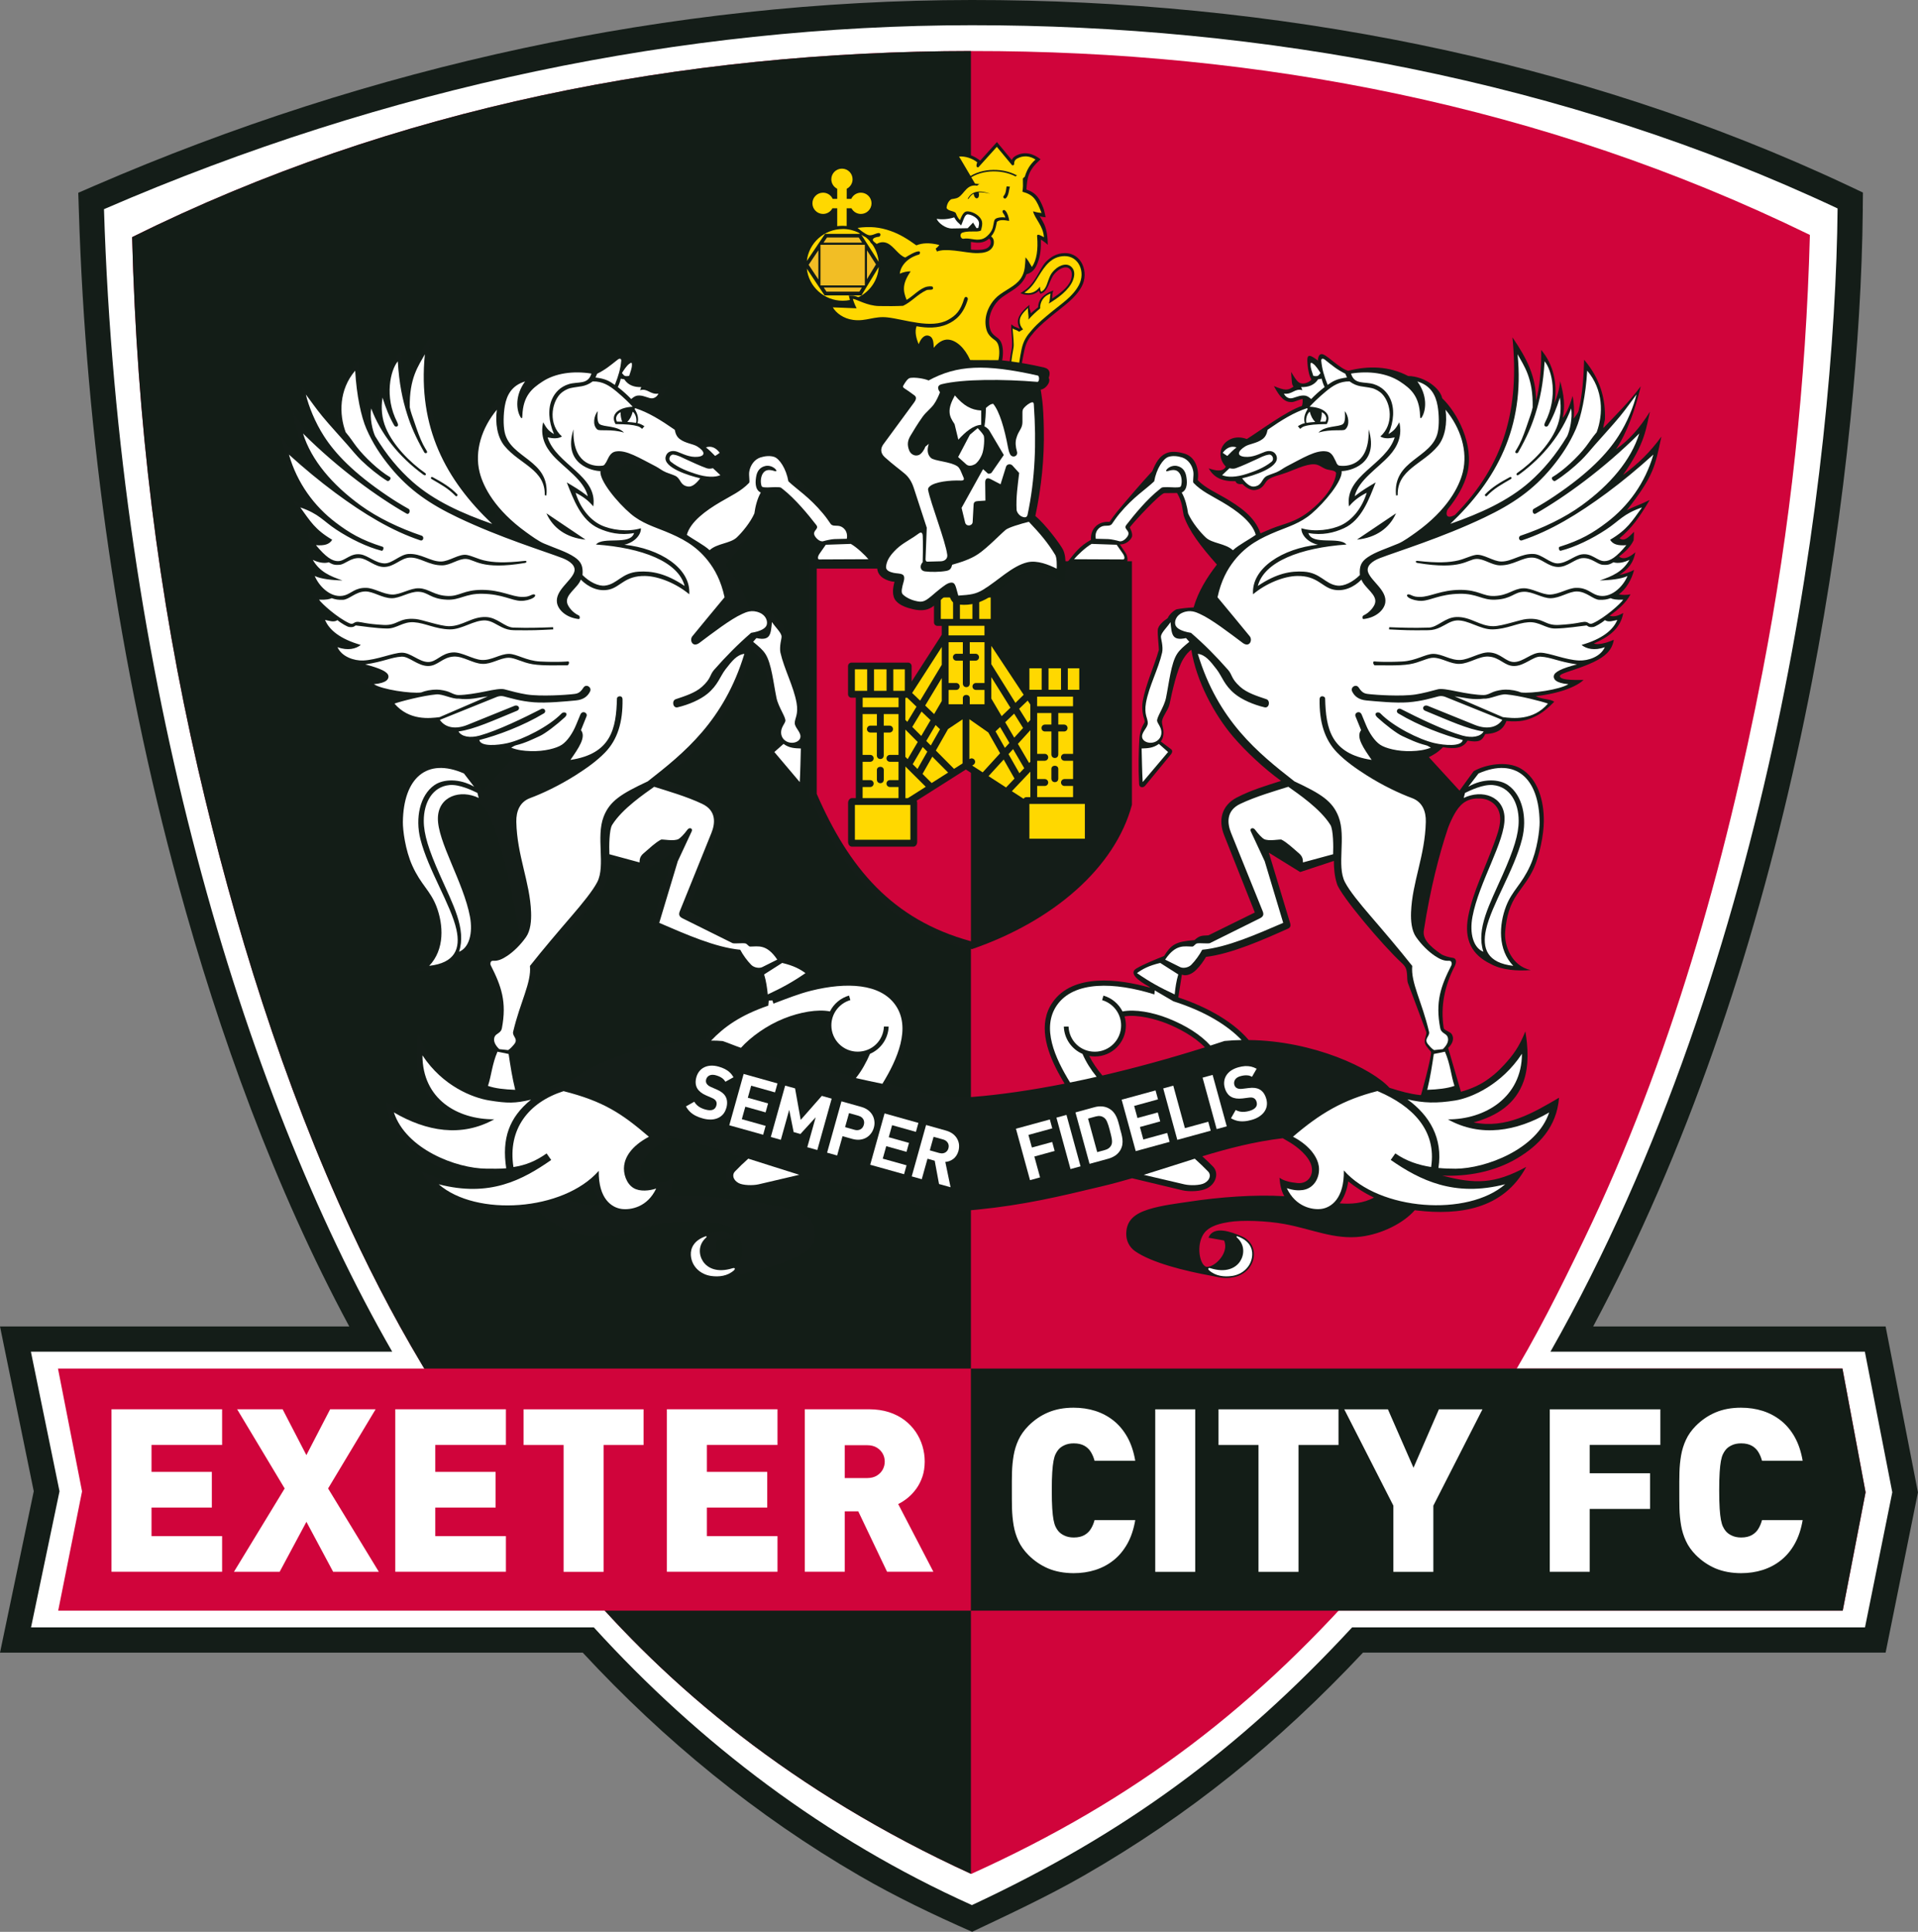<?xml version="1.0" encoding="UTF-8"?>
<svg id="Layer_2" data-name="Layer 2" xmlns="http://www.w3.org/2000/svg" viewBox="0 0 422.19 425.2">
  <rect x="0" y="0" width="422.19" height="425.2" fill="#808080" stroke="none"/>
  <defs>
    <style>
      .cls-1 {
        fill: #131d17;
      }

      .cls-1, .cls-2, .cls-3, .cls-4, .cls-5, .cls-6 {
        fill-rule: evenodd;
      }

      .cls-1, .cls-2, .cls-3, .cls-4, .cls-5, .cls-6, .cls-7, .cls-8, .cls-9 {
        stroke-width: 0px;
      }

      .cls-2 {
        fill: #141d18;
      }

      .cls-3 {
        fill: #d0043b;
      }

      .cls-4, .cls-9 {
        fill: #ffd800;
      }

      .cls-5, .cls-8 {
        fill: #fff;
      }

      .cls-6, .cls-7 {
        fill: #f2be25;
      }
    </style>
  </defs>
  <g id="Layer_1-2" data-name="Layer 1">
    <g>
      <path class="cls-2" d="m410.04,45.94c-.15,15.44-1.16,30.96-2.71,46.31-1.94,19.31-4.78,38.57-8.46,57.62-8.44,43.66-21.53,87.52-40.86,127.64-2.34,4.86-4.78,9.68-7.32,14.44h64.37l7.12,36.52-7.12,35.27h-115.04c-18.71,19.91-38.13,35.67-61.35,49.02-8.04,4.62-16.68,8.64-24.69,12.43-8.6-3.8-16.76-7.68-24.8-12.35-22.68-13.16-43.02-29.8-60.9-49.09H0l7.43-35.53-7.43-36.27h76.88c-16.39-30.44-28.65-64.39-37.62-97.23-13.16-48.21-20.37-98.59-21.91-148.52l-.12-3.77,3.46-1.5C81.54,14.57,147.5.04,213.89,0c65.82-.04,133.22,12.74,192.96,40.86l3.22,1.52-.04,3.56Z"/>
      <path class="cls-5" d="m22.89,46.04C85.07,19.09,150.35,5.59,213.89,5.55c63.54-.04,130.55,12.07,190.6,40.33-.54,55.84-14.06,165.06-63.2,251.62h69.2l6.04,30.95-6.01,29.74h-112.9c-24.95,26.97-50.21,45.52-83.68,61.12-32.2-14.47-59.96-35.58-83.22-61.12H6.83l6.27-29.96-6.3-30.73h79.53C53.12,239.78,26.05,148.44,22.89,46.04h0Z"/>
      <path class="cls-3" d="m398.38,51.7c-58.72-28.66-121.36-40.51-184.35-40.47-63.61.04-127.22,12.31-184.94,40.96,1.04,40.4,5.65,78.56,14.49,116.96,7.98,34.64,18.71,69.26,33.68,101.54,5.33,11.49,11.36,22.88,18.28,34.04,9.9,16.24,19.14,28.24,31.43,42.74,19.86,23.6,47.44,46.95,86.81,64.98,36.07-16.31,63.02-36.78,89.29-67.37,10.4-12.1,20.29-26.68,28.63-40.25,6.38-10.39,11.73-21.14,17.02-32.12,18.9-39.25,31-82.22,39.26-124.93,6.14-31.8,9.55-63.7,10.41-96.07h0Z"/>
      <path class="cls-1" d="m213.72,412.42V11.23c-63.51.08-127,12.35-184.64,40.96,1.04,40.4,5.65,78.56,14.49,116.96,7.98,34.64,18.71,69.26,33.68,101.54,5.33,11.49,11.36,22.88,18.28,34.04,9.9,16.24,19.14,28.24,31.43,42.74,19.85,23.59,47.41,46.93,86.75,64.95h0Z"/>
      <path class="cls-3" d="m12.76,301.21l5.3,27.04-5.25,26.25h392.81l5.03-26.05-5.09-27.23H12.76Z"/>
      <path class="cls-1" d="m213.72,354.5h191.9l5.03-26.05-5.09-27.23h-191.85v53.29Z"/>
      <path class="cls-2" d="m239.75,232.41c.76,1.51,1.79,2.99,2.91,4.31,7.41-1.72,15.04-3.82,22.57-6.2-2.35-2.41-5.77-4.2-8.5-5.29-2.23-.88-6.32-2.02-9.2-1.52.2.63.3,1.3.3,1.99,0,3.77-3.06,6.83-6.83,6.83-.42,0-.84-.04-1.24-.11h0Zm-49.72,0c-.76,1.51-1.79,2.99-2.91,4.31-7.41-1.72-15.4-3.46-22.93-5.84,2.35-2.41,6.13-4.56,8.86-5.65,2.23-.88,6.32-2.02,9.2-1.52-.19.63-.29,1.3-.29,1.99,0,3.77,3.06,6.83,6.83,6.83.42,0,.84-.04,1.24-.11h0Zm-65.14,31.46c2.3,1.28,5.07,1.49,7.54,1.27-.93-1.14-1.65-3.02-1.88-4.83-1.64,1.32-3.62,2.6-5.66,3.56h0Zm22.21-.59c6.4-.39,11.76.23,18.65,1.29,2.09.32,5.93.77,8.82,1.68,2.89.91,4.85,2.3,4.87,5.37,0,1.52-.68,2.93-1.95,3.82-3.66,2.56-11,4.36-16.69,5.4-2.04.38-2.96.73-4.96.34-5.11-1.01-6.12-7.2-1.81-9.02,2.26-.95,6.21-2.45,7.29.32l-3.43.61c-1.24,2.76,2.23,6.1,3.97,5.77,1.42-.56,2.18-4.65.57-7.17-1.25-1.96-4.18-2.44-5.66-2.68-2.78-.46-8.21-.28-12.15.44-6.15,1.12-8.52,3.44-14.41,2.72-4.52-.56-9.32-2.91-11.84-5.82-.18.02-.35.04-.53.07-9.1,1.06-20.1.7-25.15-8.72,6.98,3.79,15.7,2.65,18.91,1.17-5.51.25-11.89-.09-16.92-3.07-4.73-2.81-9.14-6.84-9.66-13.34,5.62,3.3,12.24,6.05,19.39,4.57-8.63-1.19-14.33-7.85-12.32-19.61,1.36,3.46,2.5,5.38,4.44,7.5,5.01,5.49,12.15,6.95,18.57,6.27,3.6-.38,6.34-1.54,9.91-2.79,4.79-4.12,16.71-9.34,29.92-9.49,3.38-3.95,8.3-6.63,13.19-8.49.57-.22.12-1.44,1.18-1.94,1.1-.51,1.39.96,1.71.85l5.68-1.96c6.8-1.92,16.92-3.19,21.39,3.23,3.29,4.73,1.31,10.63-1.12,15.25-.48.9-.98,1.79-1.52,2.66,5.24,1.3,8.93,2.34,13.24,2.73,1.73.16,3.69.33,5.43.19,6.19-.49,13.04-1.5,20.23-2.92-.53-.87-1.04-1.76-1.52-2.66-2.43-4.62-4.41-10.53-1.12-15.25,4.46-6.42,14.59-5.15,21.39-3.23l.13-1.28,5.56,3.24c5.6,1.8,12.09,4.9,16.09,9.58,14.34.16,27.15,6.29,30.98,10.51,4.97,1.59,8.09,2.22,13.85,1.29,2.2-.36,4.88-1.3,6.76-2.46,1.82-1.12,3.32-2.44,4.64-3.89,1.94-2.12,3.29-3.9,4.66-7.36.57,3.3.84,7.5-.37,10.95-1.75,5-5.84,7.68-11.02,9.09,7.15,1.48,13.19-2.14,18.81-5.44-.52,6.5-4.5,10.53-9.22,13.34-5.03,2.99-10.98,4.05-16.49,3.8,7.25,1.91,11.49,1.89,18.48-1.9-5.05,9.42-14.9,10.65-24,9.59-.18-.02-.36-.04-.53-.07-2.53,2.91-7.33,5.26-11.84,5.82-5.89.72-10.72-1.66-16.87-2.78-3.94-.72-9.37-.9-12.15-.44-1.48.24-4.41.72-5.66,2.68-1.61,2.52-.85,6.6.57,7.17,1.74.32,5.21-3.02,3.97-5.78l-3.43-.61c1.08-2.77,5.03-1.28,7.29-.32,4.32,1.82,3.3,8.02-1.8,9.02-2,.39-2.93.03-4.96-.34-5.69-1.04-13.03-2.84-16.69-5.4-1.27-.89-1.96-2.31-1.94-3.82.02-3.06,1.98-4.45,4.87-5.37,2.89-.92,6.73-1.36,8.82-1.68,6.88-1.06,14.7-1.62,21.1-1.23-.65-1.13-.94-2.4-1.06-4.07.88.67,2.34,1.03,3.96,1.18,2.22.21,3.6-1.62,3.09-3.74-.54-2.21-3.2-4.28-4.75-5.2l-1.58-.93c-6.23.74-11.99,2.24-17.71,3.98.82.73,1.6,1.48,2.35,2.25,1.4,1.44.62,3.82-1.28,4.78-1.29.71-3.93.79-5.36.47l-11.16-2.67c-2.21.64-4.46,1.26-6.8,1.81-9.29,2.23-16.94,4.06-27.23,5.09-1.61.16-2.83.26-4.38.18-9.66-.48-14.04-3.05-23.36-5.28-2.33-.55-6.89-1.17-9.1-1.81l-11.16,2.67c-1.43.32-4.07.25-5.37-.47-1.89-.96-2.68-3.34-1.28-4.78.75-.77,1.53-1.52,2.35-2.25-5.72-1.74-9.16-3.24-15.39-3.98l-1.58.93c-1.55.92-4.21,2.99-4.75,5.2-.51,2.11.87,3.94,3.09,3.74,1.62-.15,3.08-.51,3.96-1.18-.12,1.67-.42,2.94-1.06,4.07h0Zm155.33.3c-2.3,1.28-5.06,1.49-7.54,1.27.93-1.14,1.66-3.02,1.88-4.83,1.64,1.32,3.62,2.6,5.66,3.56h0Z"/>
      <path class="cls-5" d="m266.44,230.13c-2.12-2.36-5.38-4.43-9.29-5.98-3.44-1.36-7.31-2.07-10.06-1.53-.84-1.68-2.36-2.96-4.2-3.49l-.29,1c2.41.7,4.18,2.92,4.18,5.56,0,3.2-2.59,5.79-5.79,5.79s-5.65-2.46-5.78-5.54l-1.04.02c.1,2.7,1.77,4.99,4.11,6,.73,1.7,1.8,3.43,3.11,5.04-1.96.45-3.91.87-5.84,1.26-3.33-5.4-6.34-12.06-2.9-17.01,3.75-5.39,12.68-5.13,21.45-2.38l.09-.88,4.11,2.4c7.04,2.23,11.96,5.34,15,8.52-1.25.02-2.5.09-3.76.21-1.03.34-2.07.68-3.1,1.01h0Zm-3.46,24.89c1.05.95,2.05,1.89,2.96,2.84.65.67.46,1.84-.79,2.53-.97.54-3.18.57-4.41.29l-8.97-2.1c3.82-1.17,7.52-2.4,11.21-3.55h0Z"/>
      <path class="cls-5" d="m284.62,250.19c4.09,2.18,5.45,4.85,5.68,6.52.3,2.16-.84,4.8-3.52,5.21-.93.14-2.08.09-3.53-.41,1.93,4.12,5.61,4.83,7.61,4.57,2.12-.29,5.05-2.23,4.95-8.47,7.81,8.9,27.29,10.22,35.51,3.04-11.2,2.9-18.81-.91-25.19-5.35l1.01-1.44c2.4,1.69,5.11,2.57,7.88,3,1.26-8.1-4.17-13.44-11.59-16.62l-.23-.1c-7.55,1.93-12.57,4.88-18.58,10.04h0Zm32.01,6.88c1.27.12,2.54.16,3.79.16,6.61-.04,17.9-4.27,20.58-12.38-7.18,4.19-15.1,5.53-22.3,1.52,8.13.04,16.3-4.83,16.31-14.44-4.48,6.82-11.11,9.7-14.66,10.28-4.14.67-7.02.58-10.54-.24,4.89,3.56,7.83,8.55,6.82,15.1h0Z"/>
      <path class="cls-5" d="m272.45,272.13c2.48.89,3.29,2.55,3.19,4.12-.15,2.5-2.11,4.26-4.47,4.59-1.69.24-3.63.04-5.05-1.27-.22-.2-.3-.63.35-.43,3.34,1.04,5.48,0,6.48-1.49.92-1.37,1.19-3.62-.69-5.29-.2-.18-.05-.32.19-.24h0Z"/>
      <path class="cls-5" d="m163.09,230.63c2.13-2.36,5.64-4.94,9.54-6.49,3.44-1.36,7.31-2.07,10.06-1.53.84-1.68,2.36-2.96,4.2-3.49l.29,1c-2.41.7-4.18,2.92-4.18,5.56,0,3.2,2.59,5.79,5.79,5.79s5.65-2.46,5.78-5.54l1.04.02c-.1,2.7-1.77,4.99-4.11,6-.73,1.7-1.8,3.72-3.11,5.33,1.97.45,3.91.87,5.84,1.26,3.33-5.4,6.34-12.35,2.89-17.3-3.34-4.8-10.79-5.12-18.57-3.19-2.78.69-5.62,1.84-8.31,2.85l-.22-.71-.8.03-.11,1.12c-6.22,2.14-9.75,4.72-12.59,7.7,1.25.02,1.31-.02,2.57.1,1.03.34,2.97,1.15,4,1.48h0Zm1.63,24.38c-1.06.95-2.05,1.89-2.95,2.84-.65.67-.46,1.84.79,2.53.97.54,3.18.57,4.41.29l8.97-2.1c-3.82-1.17-7.52-2.4-11.22-3.55h0Z"/>
      <path class="cls-5" d="m142.85,250.19c-4.09,2.18-5.23,4.63-5.46,6.31-.25,1.75.47,4.02,2.06,4.98,1.39.85,3.55.61,4.99.11-1.93,4.12-5.61,4.76-7.61,4.5-2.13-.29-5.12-2.16-5.03-8.39-7.82,8.89-27,10.14-35.23,2.96,11.2,2.9,18.38-.91,24.76-5.35l-1.01-1.44c-2.41,1.69-4.54,2.57-7.3,3-1.3-8.33,3.31-14.24,11.03-16.71,8.77,2.23,12.78,4.88,18.79,10.04h0Zm-31.43,6.95c-1.27.12-3.12.09-4.36.08-6.61-.04-17.68-4.27-20.36-12.38,7.18,4.19,14.88,5.53,22.09,1.52-8.13.04-15.79-4.47-15.8-14.08,4.48,6.82,11.11,9.34,14.66,9.92,4.14.67,5.72.65,9.23-.16-4.82,3.92-6.45,8.56-5.45,15.1h0Z"/>
      <path class="cls-5" d="m155.26,272.13c-2.48.89-3.28,2.55-3.19,4.12.15,2.5,2.11,4.26,4.47,4.59,1.69.24,3.63.04,5.05-1.27.22-.2.3-.63-.35-.43-3.34,1.04-5.48,0-6.48-1.49-.92-1.37-1.19-3.62.7-5.29.2-.18.05-.32-.19-.24h0Z"/>
      <path class="cls-2" d="m178.16,123.53h71v53.61c-3.72,13.86-17.33,25.6-35.2,31.76-16.64-4.34-27.48-14.58-35.8-33.84v-51.53Z"/>
      <path class="cls-3" d="m213.72,207.16v-82.01h-33.94v49.58c7.08,16.27,16.56,27.68,33.94,32.44h0Z"/>
      <path class="cls-2" d="m201.78,176.2c.07.16.11.34.11.54v8.54c0,.59-.37,1.07-.82,1.07h-13.57c-.45,0-.82-.48-.82-1.07v-8.54c0-.59.37-1.07.82-1.07h.88v-22.1h-.95c-.42,0-.76-.35-.76-.77v-6.19c0-.43.34-.77.76-.77h12.48c.41,0,.76.35.76.77v3.39l6.63-10.29v-1.95h-.95c-.42,0-.76-.35-.76-.77v-6.2c0-.43.34-.77.76-.77h12.48c.41,0,.76.35.76.77v6.2c0,.43-.34.77-.76.77h-.62v1.69l6.88,10.33v-3.4c0-.42.34-.77.76-.77h12.48c.42,0,.76.35.76.77v6.19c0,.43-.34.77-.76.77h-.62v22.11h1.78c.45,0,.82.48.82,1.07v8.53c0,.59-.37,1.07-.82,1.07h-13.57c-.45,0-.82-.48-.82-1.07v-7.6l-12.5-8.08-10.79,6.84Z"/>
      <rect class="cls-9" x="188.18" y="177.17" width="12.21" height="7.66"/>
      <path class="cls-4" d="m197.79,153.56v2.1h-7.9v-2.1h7.9Zm-4.77,18.06v-2.14c0-.94,1.52-.94,1.52,0v2.14c0,.35-.24.76-.76.76s-.76-.44-.76-.76h0Zm-1.42-11.91h1.42v-2.54h-3.14v8.98h1.67c.42,0,.76.34.76.76h0c0,.41-.34.76-.76.76h-1.67v4.03h1.67c.42,0,.76.34.76.76s-.34.76-.76.76h-1.67v2.45h7.9v-2.45h-1.89c-.42,0-.76-.34-.76-.76s.34-.76.76-.76h1.89v-4.03h-1.89c-.42,0-.76-.34-.76-.76h0c0-.42.34-.76.76-.76h1.89v-8.98h-3.25v2.54h1.28c.42,0,.76.34.76.76s-.34.76-.76.76h-1.28v5.07c0,.35-.24.76-.76.76s-.76-.44-.76-.76v-5.07h-1.42c-.42,0-.76-.34-.76-.76s.34-.76.76-.76h0Z"/>
      <path class="cls-4" d="m188.18,147.32h2.7v4.73h-2.7v-4.73Zm4.21,0h2.75v4.73h-2.75v-4.73Zm4.25,0h2.53v4.73h-2.53v-4.73Z"/>
      <path class="cls-4" d="m216.7,137.74v2.11h-7.9v-2.11h7.9Zm-4.76,17.27v-1.36c0-.94,1.52-.93,1.52,0v1.36h3.25v-3.16h-1.89c-.42,0-.76-.34-.76-.76s.34-.76.76-.76h1.89v-8.98h-3.25v2.54h1.28c.42,0,.76.34.76.76s-.34.76-.76.76h-1.28v5.07c0,.35-.23.76-.76.76s-.76-.44-.76-.76v-5.07h-1.42c-.42,0-.76-.34-.76-.76s.34-.76.76-.76h1.42v-2.54h-3.13v8.98h1.67c.42,0,.76.34.76.76s-.34.76-.76.76h-1.67v3.16h3.13Z"/>
      <path class="cls-4" d="m207.09,131.5h2.7v4.73h-2.7v-4.73Zm4.21,0h2.75v4.73h-2.75v-4.73Zm4.25,0h2.52v4.73h-2.52v-4.73Z"/>
      <rect class="cls-9" x="226.59" y="176.94" width="12.21" height="7.66"/>
      <path class="cls-4" d="m236.19,153.33v2.11h-7.9v-2.11h7.9Zm-4.76,18.06v-2.15c0-.94,1.52-.93,1.52,0v2.15c0,.35-.23.76-.76.76s-.76-.44-.76-.76h0Zm-1.42-11.91h1.42v-2.54h-3.13v8.98h1.67c.42,0,.76.34.76.76s-.34.76-.76.76h-1.67v4.03h1.67c.42,0,.76.34.76.76s-.34.76-.76.76h-1.67v2.45h7.9v-2.45h-1.89c-.42,0-.76-.34-.76-.76s.34-.76.76-.76h1.89v-4.03h-1.89c-.42,0-.76-.34-.76-.76s.34-.76.76-.76h1.89v-8.98h-3.25v2.54h1.28c.42,0,.76.34.76.76s-.34.76-.76.76h-1.28v5.07c0,.35-.23.76-.76.76s-.76-.44-.76-.76v-5.07h-1.42c-.42,0-.76-.34-.76-.76s.34-.76.76-.76h0Z"/>
      <path class="cls-4" d="m226.59,147.09h2.7v4.73h-2.7v-4.73Zm4.21,0h2.75v4.73h-2.75v-4.73Zm4.25,0h2.52v4.73h-2.52v-4.73Z"/>
      <path class="cls-4" d="m207.3,142.4l-6.52,10.12,1.76,1.69,4.76-7.89v-3.92Zm-3.65,12.88l1.97,1.89,1.68-2.87v-5.06l-3.65,6.05Zm-4.29-1.71l-.07.12v4.76l.43.43,2.02-3.34-2.05-1.97h-.33Zm-.07,13.01l.51.5,2.21-3.77-2.72-2.73v6Zm3.5-4.6l2.04-3.47-1.98-1.9-2.04,3.38,1.99,2Zm-1.89,6.21l1.06,1.05,2.16-3.8-1.01-1.02-2.2,3.77Zm3.99-4.11l2.03-3.57-.97-.93-2.06,3.5,1,1Zm-1.82,6.26l2.01,2,3.62-2.3-3.48-3.5-2.15,3.79Zm6.93-1.12l1.88-1.19v-9.7l-3.19,2.13-2.69,4.73,4,4.03Zm-10.18,6.46l3.96-2.51-4.48-4.46v6.97h.52Zm14.18-7.18l2.31,1.49,3.83-4.2-2.6-4.58-4.16-2.91v8.79l.09-.06c.36-.22.83-.11,1.05.24h0c.23.35.12.82-.24,1.05l-.28.18Zm7.2-3.89l.99-1.09-2.05-3.5-1,.96,2.06,3.63Zm2.05-2.25l1.95-2.13-1.97-3.16-1.97,1.89,2,3.41Zm-.84-6.6l-4.2-6.73v4.73l2.27,3.86,1.94-1.86Zm3.84,3.31l.54-.59v-3.42l-.58-.86-1.88,1.8,1.92,3.07Zm-8.04-16.91v4.03l5.31,8.51,1.81-1.78-7.12-10.76Zm-.62,28.66l3.86,2.5,1.86-1.96-2.38-4.19-3.34,3.66Zm5.14,3.32l2.57,1.66c.15-.22.37-.35.61-.35h.89v-5.61l-4.07,4.3Zm4.07-13.43l-2.74,3.01,2.47,4.22.27-.28v-6.94Zm-1.35,8.36l-2.45-4.19-1.01,1.1,2.4,4.21,1.07-1.12Z"/>
      <path class="cls-2" d="m286.57,89.36c.17-.42.21-1.16.14-1.55-.91.18-1.71.67-2.38.69-1.48.05-2.53-.91-3.92-3.52,2.48,1.01,3.07,1,4.33.11-.43-.43-.37-1.04-.54-3.25.37.62,1.18,2.09,1.84,2.41.8.39,1.99.05,2.64-.7-.46-.66-.77-2.11-.86-3.33-.05-.63-.1-1.17.02-1.54.12-.39.39-.42.76-.28.43.17.95.56,1.52.96-.03-.38.05-.77.22-1.06.2-.35.54-.44.91-.3,1.23.48,3.64,3.09,5.52,3.61,4.41-1.13,8.97-1.07,13.19,1.15,3.7.06,7.09,2.75,7.5,4.9,3.23,3.07,7.11,10.16,5.53,16.49-.69,2.79-2.39,5.59-4.27,7.89-.41.5-.77,2.56,1.55,1.29,10.96-11.14,14.2-23.43,12.65-39.08,3.25,4.77,5.22,8.73,5.18,13.93.84-2.86,1.22-7.5,1.14-11.17,2.75,3.23,3.63,7.51,2.94,11.65.47-1.06,1.05-2.75,1.26-4.76.25,1.25,1.37,4.46.54,8.06.51-.42,1.53-2.46,2.18-4.81.29,1.37.41,3.16.25,4.99.46-.64.97-1.32,1.06-1.69.86-3.51,1.14-7.71,1.23-11.27,3.55,4.18,4.74,8.63,4.58,13.14-.11.54-.34,1.4-.37,1.91,2.67-2.79,5.69-5.73,8.25-9.2-1.84,7.82-4.31,12.24-5.45,13.85,2.81-1.97,5.12-4.52,7.48-8.27-.85,3.43-.92,6.85-5.94,13.94,3.35-2.48,6.02-5.08,8.46-8.46-1.42,6.58-1.59,8.53-7.62,16.22,1.31-.71,2.97-1.23,5.03-2.26-2.37,4-3.88,6.11-6.64,8.44,1.05.7,1.82-.06,3.21-1.43l-.1,1.87c-.64,1.33-1.73,2.47-3.21,3.56,1.14.97,2.73-.18,3.6-.93-.41,2.21-1.48,3.68-3.53,4.98,1.22-.25,2.15-.53,3.24-1.1-.49,2.07-1.82,4.35-3.38,5.37.96.21,1.72.15,2.6.01-1,1.86-2.55,3.22-4.6,4.7.91.32,1.84.05,3-.6-.62,3.69-3.65,5.49-6.47,6.71,1.27.51,3.75-.54,4.39-.81-.38,2.42-2.09,3.75-4.35,4.85-3.53,1.71-7.45,2.45-7.52,3.1-.12,1.14,4.58.84,5.22.89-2.17,2-6.83,3.18-10.53,3.57,1.52.78,3.17.56,4.07,1.23-1.49,1.54-2.82,2.59-4.27,3.27-1.75.82-3.18,1.23-6.25.97-.42.99-1.14,2.75-4.68,2.87-.7,1.51-1.4,1.89-3.89,1.45-.96,1.67-2.74,1.88-5.4,1.44-1.14,1.16-2.11,1.71-3.11,2.19l6.75,7.37,3.11-4.28c2.56-1.46,7.26-2.35,10.3-.62,3.93,2.24,5.18,7.28,5.15,11.64-.02,2.98-.98,7.65-2.22,10.37-1.01,2.22-2.24,3.66-3.6,5.62-1.64,2.35-2.4,4.86-2.69,8.32-.25,3.04,1.41,7.56,5.63,8.45-2.89.24-6.4.01-8.81-1.35-4.14-1.98-5.92-5.31-4.97-10.4.52-2.74,1.51-5.6,2.55-8.19,1.02-2.54,2.07-5.04,3.02-7.6.65-1.75,1.46-3.8,1.48-5.68.01-2.86-2.04-4.41-4.28-4.54-2.53-.15-4.13.75-5.43,2.81-.95,1.51-1.61,3.19-1.8,3.75-1.88,5.61-3.87,13.23-5.3,22.48-.27,1.75.99,3.26,3.79,5.19.57.39,1.89.75,2.55.82.94.11.85,1.07.45,1.86-2.2,4.33-3.17,8.77-2.41,13.59.09.55,1.4.74,1.79,1.39.59,1,.12,2.12-.82,3.01l3.07,10.49-9.36.78c.2-.12,2.69-9.46,2.53-10.41-.68-.77-1.33-1.53-1.38-2.12-.07-.75.41-1.66.35-2.19l-4.09-10.91c-.14-.54-.11-1.06-.15-1.63-.1-1.47-.3-1.91-1.31-2.84-4.04-3.73-13.31-14.69-14.13-17.29-.55-1.73-.67-3.38-.68-5.05l-7.42,2.45-6.89-4.26,4.65,15.4c.06.2.36.96-.39,1.29-5.29,2.38-12.47,5.57-18.09,6.24-.64,1.07-1.31,2.01-2.16,2.85-.98.99-2.26,1.46-3.16,1.05l-.88,5.65c-1.21-.61-12.56-4.97-9.12-7,1.58-.93,3.9-1.87,6.08-2.74,1.56-2.46,2.48-3.19,6.7-3.5,1.17-1.07,1.63-.96,3.07-1.05l10.21-5.03-6.75-17c-1.31-3.29-.61-6.54,2.81-8.32,3.07-1.59,6.19-2.52,9.72-3.65-3.75-2.7-7.84-6.55-10.54-9.71-4.16-4.86-8.12-12.26-9.22-19.15-.54.39-1.15,1-1.79,2.06-1.38,2.27-2.49,7.43-3,9.91-.3,1.43-1.8,2.93-1.66,4.09.08.69.33,1.4.33,2.21,0,.66-.16,1.39-.61,1.91l2.27,1.71c.26.19.42.58-.04,1.15l-5.66,6.89c-.43.52-1.29.44-1.33-.35-.2-3.83-.1-7.14.05-9.89.1-1.75.61-2.77,1.17-3.76.02-.53-.21-.89-.32-1.41-.22-1-.29-2.16-.11-3.17.69-3.84,2.42-7.38,3.56-11.32,0-.72-.32-3.35-.24-4.39.09-1.09,1.44-2.11,2.17-2.58.47-1.08,1.71-1.91,2.01-1.97.91-.18,2.48-.35,3.71-.41,1-3.49,2.85-6.46,5.12-9.43-3.57-4.04-6.15-7.36-7.3-10.77-.34-1.53-.25-2.87-1.47-4.98l-2.82.03c-1.01.22-6.39,5.99-7.59,7.53-.02.03.77,1.37.45,2.15-.37.88-1.59,1.71-2.64,1.59l1.3,1.94c.46.69.72,2.48-.42,2.43l-12.4-.46c1.63-2.05,2.68-3.53,5.17-4.9-.16-2.38,1.51-4.14,4.09-3.95.56-.8,1.09-1.56,1.71-2.31,2.23-2.68,5.23-6.19,7.71-8.87.68-1.63,1.49-3.45,3.44-4.07,1.08-.34,2.61-.11,3.68.23,2.67.85,3.18,3.91,2.88,5.84,1.71,1.74,3.88,2.66,5.96,3.88,3.14,1.85,6.66,4.17,7.84,7.83.86-.39,1.7-.74,2.5-1.07,2.68-1.1,5.32-1.34,8.67-4.13,1.09-.91,1.89-1.68,2.82-2.75.93-1.07,2.52-3.27,2.66-5.33-.21-.7-1.52-.55-2.38-.93-.75-.33-1.12-.67-1.75-.88-1.66-.52-4.28.76-6.67,1.67-1.63.62-3.09.83-4.12,1.56-.33.23-.61.66-.82.98-.53.8-1.15,1.21-2.11,1.34-.95.12-2.06-.58-2.75-1.31-.78.07-1.38-.07-1.54-.63-3.06.07-4.81-.88-5.91-2.84,1.55.54,3.15.85,3.78-.38-1.85-1.87-1.48-4.67.73-5.89.92-.52,2.23-.79,3.89-.18,2.78-1.73,8.88-6.27,12.18-7.3h0Z"/>
      <path class="cls-5" d="m294.16,101.79c-.54-.92-.81-2.21-2.19-2.43-2.29-.37-5.1,1.41-8.79,3.31-.77.4-1.3.89-2.2,1.27-.68.29-1.91.64-2.35.95-.97.69-.85,1.97-2.55,2.2-.83.11-1.76-.6-2.66-1.82,2.39-.55,8.18-2.32,7.61-4.74-.29-1.2-1.46-1.48-2.53-1.11-1.23.43-2.7,1.31-4.55,1.12-1.77-.18-1.56-1.23.13-2.28.91-.57,2.55-.67,3.79-1.59.61-.45.95-1.02,1.16-2.08,3.14-2.18,5.8-3.82,8.71-4.76.03.07.07.15.11.21-.66,1.02-.96,2.1-.63,3.09-.52.12-.95.31-1.53.68l.5.58c.27-.22.54-.45.94-.57,1.2-.35,2.4-.44,4.91-.48,1.18-1.98-.43-3.65-3.77-3.82.67-.74,1.84-1.91,3.5-3.3,1.61-1.35,3.14-2.32,5.3-2.27,1.78,1.3,2.96,1.03,4.89,1.47.82.19,1.76.74,2.3,1.32,1.96,2.08,2.58,6.69-.42,9.33.88.52,1.9.46,3.16.2-1.88,6.02-11.11,8.39-10.05,15.19,1-1.26,2.38-2.26,3.89-3-.97,3.18-2.99,5.84-5.51,7.08-2.23,1.09-5.93,1.62-8.86.73-.09,1.37,1.33,3.1,3.63,3.62-7.72.81-14.69,5.14-14.28,10.91,2.8-2.36,6.73-3.98,9.71-4.03,4.38-.08,5.39,2.36,7.85,2.97,2.31.57,4.65-.48,6.3-2.17.7,1.9,3.63,3.34,2.96,5.31-.23.69-1.14,1.95-2.51,2.58-.27.12-.32.82.03.79,2.76-.31,4.53-2.02,4.77-3.61.4-2.66-3-4.64-3.76-6.63-.55-1.45.94-2.54,2.54-3.16,3.93-1.51,13.74-4.51,23.04-8.95,6.07-2.9,10.64-5.94,14.88-11.08,2.14-2.61,3.88-5.25,5.26-8.42,1.14-2.63,2.17-7.36,2.48-12.82,3.58,4.2,3.56,9.59,2.09,13.55-1.19,1.42-1.49,2.01-2.38,3.17-1.73,2.27-4.96,5.31-7.37,6.71-.38.22.21,1.09.65.82,1.93-1.2,4-2.91,5.64-4.49.99-.96,2.18-2.4,3.07-3.43,1.88-2.16,3.76-4.14,5.54-6.3,1.26-1.53,2.61-3.44,3.61-4.78-.61,2.59-2.02,6.11-3.96,9.13-2.49,3.89-6.55,8.16-14.05,13.21-1.41.95-2.76,1.8-4.62,2.84-.43.24-.19,1.4.48,1.02,6.35-3.63,14.87-9.76,22.77-17.62-1.8,5.84-6.41,11.27-12.66,15.81-3.8,2.76-8.57,5.03-13.48,6.69-.57.2-.38,1.25.32,1.02,6.27-2.09,12.37-5.77,18.72-10.47,3.44-2.55,6.77-5.31,10.2-8.41-1.8,6.26-5.55,11.36-10.27,14.94-3.02,2.3-5.67,3.88-10.38,5.36-.34.11-.09.96.25.87,3.18-.81,6.89-2.61,10.01-4.68,2.94-1.94,3.72-3.42,7.89-4.86-2.21,3.04-3.21,4.86-7.02,7.12.61,1.04,1.77,1.34,3.57,1.19-2.18,2.64-3.56,3.52-4.85,3.51-1.59,0-2.73-1.83-4.98-1.48-1.63.25-3.25,1.91-5.24,1.98-1.69.06-3.45-1.95-5.27-2.07-2.78-.17-4.77,1.65-7.14,1.66-1.9,0-4.02-1.78-5.77-1.44-1.2.24-2.36.86-3.69,1.18-2.08.5-4.66.61-8.99.12-.59-.06-.52.38-.04.46,9.68,1.62,10.95-.8,12.93-.89,1.71-.08,3.37,1.37,5.2,1.41,3,.06,4.93-1.84,7.26-1.7,1.93.12,3.31,2.02,5.57,2.06,2.05.03,3.71-1.84,5.36-1.95,2.03-.13,3.2,1.37,4.46,1.47,1.27.1,1.61-.15,2.36-.55,1.02.32,2.39.02,3.52-.54-1.51,2.64-3.79,3.6-6.53,4.54,2.05-.04,4.82-.32,6.1-.99-1,2.43-3.8,5.12-6.67,4.24-1.42-.44-2.27-1.68-4.65-1.62-1.77.03-3.68,1.4-5.73,1.47-1.81.06-4-1.46-5.92-1.38-2.22.09-3.25,1.6-6.38,1.7-2.52.08-3.44-1.34-7.43-1.35-4.24,0-6.71,1.57-8.88,1.55-.84,0-1.27-.05-2.04-.42-.84-.41-1.17.14-.45.6.68.43,1.8.71,2.79.69,2.03-.05,4.02-1.49,8.46-1.56,3.8-.06,4.91,1.44,7.8,1.3,3.65-.16,4.04-1.66,6.25-1.74,1.97-.08,4.1,1.46,5.95,1.42,2.09-.04,3.99-1.5,5.75-1.49,2.16.03,3.58,1.8,4.96,1.84,1.06.03,1.59-.06,2.46-.36.51.22,1.07.38,2.78.34-.64.92-4.01,3.95-6.63,5.16-1,.46-.9-.34-1.94-.29-.77.04-1.82.47-5.59.68-3.22.18-3.26-1.66-7.13-1.3-1.43.13-5.25,1.55-7.27,1.58-3.01.03-5-2.13-8.16-2.02-2.54.09-4.1,2.25-6.07,2.33-3.55.13-6.69-.02-8.71-.09l-.05.48c3.46.18,4.51.23,8.67.18,1.02-.01,1.8-.25,2.68-.67,1.2-.56,2.24-1.4,3.57-1.48,2.53-.14,5.16,2.02,7.87,1.97,3.17-.06,5.38-1.4,7.89-1.57,2.44-.17,3.79,1.41,5.92,1.38,2.4-.03,5.38-.51,6.9-.68.25.1.38.49,1.48.34.37-.05,1.78-.83,2.54-1.51.82.57,1.88.11,2.73-.04-.91,2.21-3.33,4.2-7.87,5.5,1.04.86,2.87,1.33,5.12.49-.92,2.12-3.68,3.02-5.66,2.94-2.98-.12-6.53-1.69-8.48-1.72-1.98-.04-3.79,2.02-5.8,2.05-1.89.03-2.87-1.95-5.48-2.11-1.98-.12-4.41,1.57-6.36,1.66-2.22.11-3.95-1.33-5.98-1.34-1.7,0-3.8,1.53-6.86,1.68-3.97.19-5.96,0-6.05-.02-.46-.09-.35.62-.01.86,1.59-.04,5.26.16,7.7-.24,2.31-.38,3.93-1.46,5.29-1.43,1.88.03,3.77,1.45,5.78,1.35,2.15-.1,4.2-1.71,6.27-1.61,2.55.13,3.52,2.1,5.69,2.08,2.29-.02,4.17-2.15,5.81-2.06,2.32.13,3.88,1.1,8.02,1.71-3.32.85-4.97,1.64-5.11,2.54-.09.59.26,1.56,3.21,1.81-1.78,1.18-8.16,2.12-10.42,1.82-.89-.36-2.05-.63-3.51-.62-.75,0-1.91.24-2.56.49-.84.33-1.32.7-2.2.7-1.44,0-3.87-.38-5.84-.79-1.97-.41-3.47-.68-4.25-.46-1.3.36-3.3.88-4.83,1.12-3.2.5-8.95.07-9.83-.03-1.12-.13-1.79-.04-2.69-1.46-.6-.94-1.92-.09-1.46.84.54,1.09,1.48,1.81,3.12,1.97,2.27.21,6.41.62,9.17.41,3.06-.23,5.29-.96,6.69-1.31.59-.15,1.15-.03,1.53.12l12.54,5.06c-1.25,1.81-3.57,2.1-6.04,1.11l-10.37-4.2c-.88-.36-1.45.62-.63,1.06,5.27,2.16,9.44,4.11,12.93,4.58-.67,1.14-2.52,1.5-4.69.9-4-1.11-9.74-3.91-13.49-5.83-.75-.39-1.28.56-.62.95,4.61,2.77,10.17,4.83,14.21,5.87-.33,1.49-4.02,1.17-6.23.67-3.45-.79-9.16-3.71-11.88-6.52-.55-.57-1.71-.07-.69.87,1.76,1.61,4.26,3.55,5.53,4.12,1.43.64,3.08,1.49,5.16,2,.45.11.65.32,1.08.54-1.51.57-2.79.7-4.27.75-3.04.11-5.74-.64-6.87-1.39-1.22-.81-2.4-2.55-3.17-4.43l-.91-2.2c-.43-1.04-1.69-.43-1.36.38l1.23,3.03c-1.21,1.52.56,4,2.32,6.55-9-1.35-10.08-6.92-10.24-13.51-.01-.57-1.21-.83-1.22.18-.08,4.96,1.08,8.84,3.84,11.69,1.85,1.91,4.18,3.54,6.41,4.96,3.72,2.37,7.45,4.1,10.07,5.07,2.29.84,3.12,2.89,3.06,5.25-.17,7.48-3,13.22-3.25,19.89-.07,1.85.1,4.01,1.11,5.46,1.25,1.77,2.73,3.19,4.11,4.12,1.07.72,2.04,1.18,3.14,1.1.72-.05.6.84.55.93-2.39,4.69-3.6,8.14-2.48,13.94.2,1,1.18,1.13,1.52,1.7.56.95-.09,2.08-.96,2.88l-1.93.21c-.56-.35-1.04-.95-1.29-1.24-1.07-1.26.43-1.77.19-2.79-1.56-6.66-4.05-10.79-3.7-14.5-2.97-3.75-6.13-7.45-9.27-11.1-2.15-2.5-4.54-5.38-5.55-7.36-1.85-3.6.31-9.91-1.39-14.35-1.34-3.5-3.89-5.07-9.72-7.81-8.03-6.27-16.8-13.35-21.27-28.07,1.64.21,2.68,1.51,4.16,3.43,1.18,1.53,1.64,3.47,4,5.39,1.55,1.26,4.03,2.36,6.53,2.95,1.05.25,1.33-1.48.4-1.79-1.95-.66-4.25-1.36-5.76-2.72-2.05-1.85-1.68-2.59-2.66-3.72-2.61-2.97-5.22-5.61-8.17-8.16-2.29-.37-3.17-1.05-3.41-1.67-.29-.74.04-2.11,1.51-2.75,1.74-.76,3.04-.11,3.86.26,2.55,1.13,6.64,4.29,9.5,6.43,1.48,1,2.13-.71,1.47-1.52-2.34-2.88-4.73-5.72-7.09-8.58.8-3.69,2.15-6.13,3.68-8.07,2.71-3.43,5.86-4.98,9.35-6.42,2.46-1.01,5.2-1.81,7.63-3.88,2.92-2.48,6.88-7.25,6.67-9.4,1.51,0,8.39-1.32,5.93-9.19.25,7.52-4.21,8.14-5.98,8.03-.7-.04-.77-.07-1.16-.72h0Zm-43.89,112.39c2.82,1.95,5.05,3.18,8.3,4.69.14-1.44.36-2.96.79-4.4l-3.97-2.53c-2.61.62-3.96,1.39-5.12,2.24h0Zm33.27-41c-2.72.86-7.12,2.12-10.53,3.75-3.16,1.5-2.88,4.3-2.02,6.42l6.93,17.15c.33.78.17,1.24-.59,1.62l-11.04,5.48c-.59.12-2.15-.07-2.77.04-.44.07-.71.7-1.07.7-1.7.01-3.6-.67-5.98,2.87l3.31,1.65c.63.31,1.79.14,2.43-.5.89-.89,1.84-2.21,2.42-3.32,5.51-.53,11.89-3.37,17.83-5.92l-4.07-13.56-3.07-6.59c-.29-.63.48-.98.94-.36.79,1.07,1.57,1.83,1.93,2.04.98.59,3.62.01,3.89.15,1.25.65,2.52,1.88,3.83,3,.6.52.92,1.06.89,2.02l6.64-1.8c.08-1.64.05-5.4-.59-6.45-2.25-3.61-7.16-6.89-9.29-8.42h0Zm-32.25-8.43c.07,2.22.1,5.16.24,7.38l5.59-6.61-2.02-1.79c-1.32.96-2.49.95-3.81,1.01h0Zm6.36-27.83c.27,2.72.3,4.18,3.42,3.52l.72.82c-1.23,1.03-2.05,1.67-2.71,2.69-1.32,2.06-1.75,6.38-2.42,9.66-.42,2.04-2.13,4.31-1.95,5.11.09.39.43.78.71,1.42.46,1.05.23,2.23-.68,2.88-1.34.95-3.34.34-3.35-.93,0-1.04,1.23-1.96,1.26-2.91.04-1.03-.86-1.89-.4-4.48.65-3.64,2.73-7.43,3.56-11.09.13-.57.08-1.42-.04-2.12-.11-.7-.29-1.25-.2-1.57.21-.86,1.4-1.93,2.08-2.99h0Zm-17.34-17.22c-1.35.75-3.18,2.52-3.9,3.38l10.88.05c.35-.11.27-.7-.13-1.28l-1.36-1.95-5.49-.19Zm31.07,1.4c-1.68-1.54-4.55-1.45-5.99-2.82-1.14-1.08-2.95-3.22-3.86-5.26-.23-1.55-.62-3.21-1.41-4.61,1.39-.66,1.19-2.59.98-3.67-.22-1.12-.86-1.95-2.06-2.19-.65-.13-1.51.08-2.1.65-.37.36-.34.65.14.48,1.4-.47,2.15-.2,2.64.61.28.47.58,1.52.25,2.65-.06.22-.27.28-.64.32-.77.09-2.16-.11-3.2-.02-.46.04-.46.11-.81.39-2.83,2.21-5.69,5.71-7.43,7.96-.62.92.89,1.12.42,2.24-.18.43-1.1,1.54-1.96,1.28-.52-.16-1.79-.44-2.41-.46l-2.74-.07c-.32-1.63.79-2.77,1.92-2.85.6-.05,1.29.07,1.65-.43.61-.87.95-1.4,1.67-2.27,3.05-3.66,5.72-5.28,7.62-7.09.5-2.81,1.98-5.02,3.16-5.39.87-.28,2-.19,3.01.14,1.3.43,2.19,1.7,2.43,3.05.17.93-.19,2.3.05,2.54,1.79,1.87,3.96,2.82,6.31,4.21,3.22,1.89,6.59,4.34,7.4,7.22-1.51,1.09-3.7,2.18-5.01,3.38h0Zm51.1,53.44l-.29,1.09c4.04-1.95,8.87-.39,8.99,4.38.14,5.18-5.63,14.14-7.06,21.75-.69,3.67.19,6.85,2.4,7.72-1.64-5.05,1.37-10.43,4.25-16.95,2.43-5.48,3.53-8.88,3.52-11.88,0-4.02-1.92-7.51-5.67-7.86-2.15-.2-4.96,1.16-6.14,1.73h0Zm.72-1.38c3.25-1.88,6.8-1.71,8.74-.36,3.22,2.23,4.26,7.26,3.1,11.86-1.7,6.77-6.75,14.53-7.94,19.95-.92,4.21.32,7.32,6,7.97-3.43-3.57-3.16-9.02-1.58-13.12,1.35-3.49,3.39-4.72,5.29-8.9,1.58-3.48,2.11-7.92,2.09-9.64-.12-9.68-5.28-14.27-13.45-10.68l-2.24,2.91Zm-7.59,58.82c-.39,2.63-.77,5.11-1.45,7.89,2.37-.08,4.46-.32,6-.87-.77-2.29-.89-4.73-2.1-7.52l-2.45.5Zm-26.52-149.25c.27.06.67.1.95,0,.27-.1.42-.42.64-.63-.3-.46-1.08-1.73-1.7-2.08-.18-.1-.48-.43-.5.16-.04.88.38,1.75.61,2.55h0Zm1.84.62c.16.72.39,1.31.65,1.84-1.15.88-2.11,1.76-2.96,2.64-.77-.69-1.24-.79-1.79-.78-1.16.03-2.04.66-2.81.62-.52-.03-1.08-.36-1.4-1.03,1.87.25,2.36-1.23,4.05-.76-.08-.33-.17-.36-.25-.69,1.45.06,2.86-.36,3.72-1.7l.79-.14Zm1.3,1.37c1.23-.87,2.1-1.37,4.27-1.63l-.36-.83c-1.89-.94-2.84-1.78-4.48-3.07-.67-.53-.85-.06-.83.18.19,1.88.57,3.21,1.41,5.35h0Zm-21.6,18.34l-1.62,1.52c1.12.49,3.01.52,5.46-.29,1.57-.51,3.67-1.25,5.41-2.64.73-.59.16-1.68-.54-1.59-1.07.14-1.95.67-2.88,1.09-1.56.71-2.88,1.34-4.42,1.9-.45.17-.98.11-1.4,0h0Zm1.55-4.59c-.77.6-1.36,1.21-2.02,1.88-.49-.32-.62-.38-1.01-.69.81-1.1,1.86-1.6,3.04-1.19h0Zm25.21-16.24c.76,2.52,2.94,1.69,4.99,2.32,1.85.57,3.03,1.85,3.66,3.26.93,2.07.83,4.82-.41,7.73,1.25-.75,1.64-1.28,2.39-2.6.69,2.96-.38,5.34-2.19,7.34-2.48,2.74-6.82,5.39-7.64,8.94,1.9-1.47,3.01-2.07,4.62-3.04-1.45,3.67-3.1,8.31-6.98,10.08-2.16.99-4.79,1.63-7.83,1.06.82,2.8,6.84.68,8.38,2.53-10.15.72-18.1,3.76-19.51,9.12,4.22-2.84,7.3-3.32,10.13-3.15,3.69.23,4.68,2.75,7.38,3.07,1.46.18,3.4-.77,4.96-2.32-.14-1.86.21-2.9,1.73-3.93,1.76-1.2,4.02-1.86,6.79-3.03,1.08-.46,2.67-1.6,3.87-2.46,6.84-4.92,9.45-9.96,10.26-13.22,1.16-4.68-.49-9.76-3.79-13.75.38,2.94-.07,6.01-1.69,7.98-3.32,4.03-9,5.18-8.85,10.83-.12.02-.24.05-.36.07-.8-7.9,7.93-8.12,9.18-13.92.34-1.58.28-4.01-.03-5.79-.42-2.44-1.57-4.53-4.46-5.39,2.25,3.07,1.93,6.24,1.05,7.76-.35.6-.43.3-.45-.24-.16-4.31-2.07-5.95-4.4-7.48-2.91-1.91-6.87-2.4-10.79-1.78h0Zm9.9,30.75l-8.6,5.79c4.23-.41,7.19-2.58,8.6-5.79h0Zm11.96,2.31c10.15-9.64,16.4-21.16,14.8-37.32,1.37,2.51,3.46,5.21,3.32,11.7-.27,1.23-.61,2.03-.98,3.15-.59,1.75-1.27,3.71-1.95,5-.27.51-.53.97-.79,1.38-.37.59.36.66.51.4,1.98-3.46,2.99-5.91,3.78-8.4,1.05-3.31,1.76-6.69,2.06-11.67,1.6,1.88,3.04,7.76.11,13.43-.54,1.05.43,1.1.65.72,1.05-1.8,1.89-3.84,2.6-6.17.35,2.28.17,4.55-.74,6.69-1.61,3.82-5.25,7.53-8.65,9.91-.33.23-.14.75.39.36,5.5-4.02,9.39-9.03,11.48-14.58.34,2.15-.3,4.89-.86,6.1-2.54,4.2-5.23,7.39-8.27,10.08-4.76,4.19-10.93,6.95-17.46,9.23h0Zm13.09-10.27c-2.08,1.12-3.94,2.22-5.44,3.8-.18.18.16.57.4.33,1.73-1.76,3.08-2.42,5.29-3.73.28-.16.08-.58-.25-.4h0Zm-12.12,48.25l10.59,4.57c2.17.27,6.68.82,9.93-2.98-1.32-.48-6.25-1.76-9.23-2.03-1.36-.12-3.5,1.06-4.86.94-2.5.34-4.32-.24-6.43-.51h0Zm-29.27-62.55c.38.18.67.43.83.75.2.39.28.64.01,1.32-.36,0-.76,0-1.18.02.23-.58.39-1.54.33-2.09h0Zm-1.45,2.15c-.33.02-.66.05-1,.08-.36.04-.67.07-.94.12-.2-.94.13-1.97.74-2.47.28,1.02.62,1.66,1.2,2.27h0Zm.71,2.35c2.81-.86,5.41-.27,5.89-.69,1.14-.98.72-3.11-.11-4.05.2,1.34.06,2.53-.39,2.86-.95.7-3.91.3-5.39,1.88h0Z"/>
      <path class="cls-2" d="m141,89.36c-.17-.42-.21-1.16-.14-1.55.91.18,1.71.67,2.38.69,1.48.05,2.52-.91,3.92-3.52-2.48,1.01-3.07,1-4.32.11.43-.43.37-1.04.54-3.25-.38.62-1.18,2.09-1.84,2.41-.81.39-1.99.05-2.64-.7.46-.66.77-2.11.86-3.33.05-.63.1-1.17-.02-1.54-.13-.39-.39-.42-.76-.28-.43.17-.95.56-1.52.96.04-.38-.05-.77-.21-1.06-.21-.35-.54-.44-.91-.3-1.23.48-3.64,3.09-5.52,3.61-4.4-1.13-8.97-1.07-13.19,1.15-3.7.06-7.09,2.75-7.5,4.9-3.23,3.07-7.1,10.16-5.53,16.49.69,2.79,2.39,5.59,4.27,7.89.41.5.77,2.56-1.55,1.29-10.96-11.14-14.2-23.43-12.64-39.08-3.25,4.77-5.22,8.73-5.18,13.93-.84-2.86-1.22-7.5-1.14-11.17-2.75,3.23-3.62,7.51-2.94,11.65-.47-1.06-1.05-2.75-1.26-4.76-.25,1.25-1.37,4.46-.54,8.06-.51-.42-1.53-2.46-2.19-4.81-.29,1.37-.41,3.16-.24,4.99-.46-.64-.97-1.32-1.06-1.69-.86-3.51-1.14-7.71-1.23-11.27-3.56,4.18-4.74,8.63-4.58,13.14.11.54.34,1.4.37,1.91-2.67-2.79-5.69-5.73-8.25-9.2,1.84,7.82,4.31,12.24,5.45,13.85-2.81-1.97-5.11-4.52-7.48-8.27.85,3.43.92,6.85,5.94,13.94-3.35-2.48-6.02-5.08-8.46-8.46,1.42,6.58,1.59,8.53,7.62,16.22-1.3-.71-2.97-1.23-5.03-2.26,2.37,4,3.87,6.11,6.64,8.44-1.05.7-1.82-.06-3.21-1.43l.1,1.87c.64,1.33,1.73,2.47,3.22,3.56-1.14.97-2.73-.18-3.61-.93.41,2.21,1.48,3.68,3.53,4.98-1.22-.25-2.15-.53-3.24-1.1.48,2.07,1.82,4.35,3.38,5.37-.96.21-1.72.15-2.61.01,1,1.86,2.56,3.22,4.6,4.7-.91.32-1.84.05-3-.6.61,3.69,3.64,5.49,6.47,6.71-1.27.51-3.75-.54-4.39-.81.38,2.42,2.09,3.75,4.35,4.85,3.52,1.71,7.44,2.45,7.51,3.1.12,1.14-4.58.84-5.21.89,2.17,2,6.83,3.18,10.53,3.57-1.52.78-3.17.56-4.07,1.23,1.49,1.54,2.82,2.59,4.27,3.27,1.75.82,3.18,1.23,6.25.97.42.99,1.14,2.75,4.68,2.87.7,1.51,1.4,1.89,3.88,1.45.96,1.67,2.74,1.88,5.41,1.44,1.14,1.16,2.11,1.71,3.11,2.19l-6.75,7.37-3.11-4.28c-2.56-1.46-7.27-2.35-10.3-.62-3.93,2.24-5.18,7.28-5.15,11.64.01,2.98.98,7.65,2.22,10.37,1.01,2.22,2.24,3.66,3.6,5.62,1.63,2.35,2.4,4.86,2.69,8.32.25,3.04-1.41,7.56-5.63,8.45,2.89.24,6.4.01,8.8-1.35,4.15-1.98,5.92-5.31,4.97-10.4-.51-2.74-1.51-5.6-2.54-8.19-1.02-2.54-2.07-5.04-3.02-7.6-.65-1.75-1.47-3.8-1.48-5.68-.01-2.86,2.04-4.41,4.28-4.54,2.53-.15,4.13.75,5.43,2.81.95,1.51,1.61,3.19,1.79,3.75,1.88,5.61,3.87,13.23,5.3,22.48.27,1.75-.99,3.26-3.79,5.19-.57.39-1.88.75-2.55.82-.93.11-.85,1.07-.45,1.86,2.21,4.33,3.18,8.77,2.41,13.59-.09.55-1.4.74-1.79,1.39-.59,1-.12,2.12.83,3.01l-3.07,10.49,9.36.78c-.2-.12-2.69-9.46-2.53-10.41.68-.77,1.33-1.53,1.38-2.12.07-.75-.41-1.66-.35-2.19l4.09-10.91c.14-.54.11-1.06.15-1.63.1-1.47.3-1.91,1.31-2.84,4.04-3.73,13.3-14.69,14.13-17.29.55-1.73.67-3.38.68-5.05l7.42,2.45,6.89-4.26-4.65,15.4c-.06.2-.36.96.39,1.29,5.29,2.38,12.47,5.57,18.09,6.24.64,1.07,1.31,2.01,2.15,2.85.98.99,2.26,1.46,3.16,1.05l.88,5.65c1.21-.61,12.56-4.97,9.12-7-1.58-.93-3.9-1.87-6.07-2.74-1.56-2.46-2.48-3.19-6.7-3.5-1.18-1.07-1.63-.96-3.08-1.05l-10.2-5.03,6.75-17c1.3-3.29.61-6.54-2.82-8.32-3.07-1.59-6.19-2.52-9.72-3.65,3.75-2.7,7.84-6.55,10.55-9.71,4.16-4.86,8.12-12.26,9.21-19.15.54.39,1.15,1,1.79,2.06,1.38,2.27,2.49,7.43,3,9.91.29,1.43,1.8,2.93,1.66,4.09-.08.69-.33,1.4-.33,2.21,0,.66.16,1.39.61,1.91l-2.27,1.71c-.26.19-.43.58.04,1.15l5.66,6.89c.43.52,1.29.44,1.34-.35.2-3.83.1-7.14-.05-9.89-.1-1.75-.61-2.77-1.17-3.76-.02-.53.21-.89.32-1.41.22-1,.29-2.16.11-3.17-.69-3.84-2.42-7.38-3.57-11.32.01-.72.33-3.35.24-4.39-.09-1.09-1.44-2.11-2.16-2.58-.47-1.08-1.71-1.91-2.01-1.97-.91-.18-2.48-.35-3.71-.41-1-3.49-2.85-6.46-5.12-9.43,3.57-4.04,6.15-7.36,7.3-10.77.34-1.53.25-2.87,1.47-4.98l2.81.03c1.02.22,6.39,5.99,7.59,7.53.02.03-.78,1.37-.45,2.15.37.88,1.59,1.71,2.64,1.59l-1.29,1.94c-.46.69-.72,2.48.42,2.43l12.39-.46c-1.63-2.05-2.67-3.53-5.17-4.9.16-2.38-1.51-4.14-4.09-3.95-.56-.8-1.08-1.56-1.71-2.31-2.23-2.68-5.23-6.19-7.71-8.87-.68-1.63-1.49-3.45-3.45-4.07-1.08-.34-2.61-.11-3.67.23-2.67.85-3.18,3.91-2.88,5.84-1.71,1.74-3.88,2.66-5.96,3.88-3.14,1.85-6.66,4.17-7.84,7.83-.86-.39-1.7-.74-2.5-1.07-2.68-1.1-5.32-1.34-8.67-4.13-1.09-.91-1.89-1.68-2.82-2.75-.93-1.07-2.52-3.27-2.67-5.33.21-.7,1.52-.55,2.38-.93.75-.33,1.12-.67,1.75-.88,1.66-.52,4.28.76,6.67,1.67,1.64.62,3.09.83,4.12,1.56.32.23.61.66.82.98.53.8,1.15,1.21,2.11,1.34.95.12,2.06-.58,2.75-1.31.78.07,1.38-.07,1.54-.63,3.06.07,4.81-.88,5.91-2.84-1.55.54-3.14.85-3.78-.38,1.85-1.87,1.48-4.67-.73-5.89-.92-.52-2.23-.79-3.89-.18-2.79-1.73-8.88-6.27-12.18-7.3h0Z"/>
      <path class="cls-5" d="m133.4,101.79c.54-.92.81-2.21,2.19-2.43,2.28-.37,5.09,1.41,8.79,3.31.76.4,1.3.89,2.19,1.27.69.29,1.91.64,2.35.95.97.69.85,1.97,2.55,2.2.83.11,1.76-.6,2.66-1.82-2.39-.55-8.19-2.32-7.61-4.74.29-1.2,1.46-1.48,2.53-1.11,1.23.43,2.7,1.31,4.55,1.12,1.78-.18,1.57-1.23-.13-2.28-.91-.57-2.55-.67-3.79-1.59-.61-.45-.95-1.02-1.16-2.08-3.14-2.18-5.8-3.82-8.71-4.76-.03.07-.07.15-.12.21.66,1.02.96,2.1.63,3.09.52.12.95.31,1.53.68l-.5.58c-.27-.22-.54-.45-.94-.57-1.2-.35-2.41-.44-4.91-.48-1.19-1.98.43-3.65,3.77-3.82-.67-.74-1.84-1.91-3.5-3.3-1.61-1.35-3.14-2.32-5.3-2.27-1.78,1.3-2.96,1.03-4.89,1.47-.82.19-1.75.74-2.3,1.32-1.95,2.08-2.58,6.69.42,9.33-.89.52-1.9.46-3.16.2,1.88,6.02,11.11,8.39,10.05,15.19-1-1.26-2.38-2.26-3.89-3,.96,3.18,2.99,5.84,5.51,7.08,2.23,1.09,5.93,1.62,8.86.73.09,1.37-1.33,3.1-3.63,3.62,7.71.81,14.69,5.14,14.28,10.91-2.81-2.36-6.73-3.98-9.72-4.03-4.39-.08-5.39,2.36-7.85,2.97-2.31.57-4.64-.48-6.3-2.17-.7,1.9-3.62,3.34-2.96,5.31.23.69,1.13,1.95,2.51,2.58.27.12.32.82-.03.79-2.76-.31-4.53-2.02-4.77-3.61-.4-2.66,3-4.64,3.76-6.63.56-1.45-.94-2.54-2.53-3.16-3.93-1.51-13.74-4.51-23.04-8.95-6.07-2.9-10.64-5.94-14.87-11.08-2.14-2.61-3.88-5.25-5.26-8.42-1.15-2.63-2.17-7.36-2.48-12.82-3.58,4.2-3.56,9.59-2.09,13.55,1.19,1.42,1.49,2.01,2.38,3.17,1.73,2.27,4.96,5.31,7.37,6.71.39.22-.2,1.09-.64.82-1.93-1.2-4-2.91-5.65-4.49-.99-.96-2.18-2.4-3.07-3.43-1.88-2.16-3.76-4.14-5.54-6.3-1.26-1.53-2.61-3.44-3.61-4.78.61,2.59,2.02,6.11,3.96,9.13,2.49,3.89,6.55,8.16,14.05,13.21,1.41.95,2.76,1.8,4.62,2.84.43.24.18,1.4-.49,1.02-6.35-3.63-14.87-9.76-22.77-17.62,1.8,5.84,6.41,11.27,12.66,15.81,3.8,2.76,8.57,5.03,13.48,6.69.57.2.38,1.25-.32,1.02-6.26-2.09-12.38-5.77-18.72-10.47-3.44-2.55-6.77-5.31-10.2-8.41,1.8,6.26,5.55,11.36,10.27,14.94,3.03,2.3,5.67,3.88,10.38,5.36.34.11.09.96-.25.87-3.18-.81-6.89-2.61-10.02-4.68-2.93-1.94-3.71-3.42-7.88-4.86,2.21,3.04,3.21,4.86,7.02,7.12-.61,1.04-1.77,1.34-3.57,1.19,2.19,2.64,3.57,3.52,4.85,3.51,1.59,0,2.73-1.83,4.98-1.48,1.63.25,3.25,1.91,5.24,1.98,1.69.06,3.44-1.95,5.27-2.07,2.79-.17,4.77,1.65,7.14,1.66,1.91,0,4.02-1.78,5.77-1.44,1.2.24,2.35.86,3.69,1.18,2.08.5,4.66.61,8.99.12.59-.06.52.38.04.46-9.68,1.62-10.96-.8-12.93-.89-1.71-.08-3.37,1.37-5.2,1.41-3,.06-4.93-1.84-7.26-1.7-1.93.12-3.31,2.02-5.57,2.06-2.05.03-3.71-1.84-5.37-1.95-2.03-.13-3.19,1.37-4.46,1.47-1.27.1-1.6-.15-2.36-.55-1.02.32-2.39.02-3.52-.54,1.52,2.64,3.8,3.6,6.53,4.54-2.05-.04-4.82-.32-6.1-.99,1,2.43,3.8,5.12,6.67,4.24,1.42-.44,2.27-1.68,4.65-1.62,1.77.03,3.68,1.4,5.73,1.47,1.81.06,4-1.46,5.92-1.38,2.22.09,3.25,1.6,6.38,1.7,2.52.08,3.45-1.34,7.42-1.35,4.24,0,6.72,1.57,8.88,1.55.85,0,1.27-.05,2.04-.42.83-.41,1.16.14.45.6-.68.43-1.8.71-2.79.69-2.03-.05-4.02-1.49-8.46-1.56-3.8-.06-4.91,1.44-7.8,1.3-3.66-.16-4.04-1.66-6.25-1.74-1.97-.08-4.09,1.46-5.94,1.42-2.09-.04-3.99-1.5-5.75-1.49-2.16.03-3.58,1.8-4.96,1.84-1.06.03-1.58-.06-2.45-.36-.51.22-1.07.38-2.79.34.64.92,4.02,3.95,6.63,5.16,1.01.46.91-.34,1.95-.29.77.04,1.82.47,5.59.68,3.22.18,3.26-1.66,7.13-1.3,1.42.13,5.25,1.55,7.27,1.58,3.01.03,5-2.13,8.16-2.02,2.54.09,4.09,2.25,6.07,2.33,3.55.13,6.69-.02,8.71-.09l.05.48c-3.45.18-4.51.23-8.67.18-1.02-.01-1.81-.25-2.68-.67-1.19-.56-2.23-1.4-3.56-1.48-2.54-.14-5.16,2.02-7.88,1.97-3.16-.06-5.38-1.4-7.88-1.57-2.45-.17-3.79,1.41-5.92,1.38-2.4-.03-5.38-.51-6.9-.68-.26.1-.38.49-1.48.34-.37-.05-1.78-.83-2.54-1.51-.81.57-1.88.11-2.73-.04.91,2.21,3.33,4.2,7.86,5.5-1.04.86-2.87,1.33-5.12.49.92,2.12,3.68,3.02,5.65,2.94,2.99-.12,6.54-1.69,8.48-1.72,1.97-.04,3.79,2.02,5.8,2.05,1.89.03,2.87-1.95,5.48-2.11,1.97-.12,4.41,1.57,6.36,1.66,2.21.11,3.95-1.33,5.98-1.34,1.7,0,3.8,1.53,6.86,1.68,3.96.19,5.96,0,6.05-.02.46-.09.35.62,0,.86-1.59-.04-5.26.16-7.7-.24-2.31-.38-3.94-1.46-5.3-1.43-1.88.03-3.76,1.45-5.78,1.35-2.14-.1-4.2-1.71-6.27-1.61-2.55.13-3.52,2.1-5.69,2.08-2.29-.02-4.17-2.15-5.8-2.06-2.33.13-3.89,1.1-8.02,1.71,3.32.85,4.98,1.64,5.11,2.54.09.59-.26,1.56-3.21,1.81,1.79,1.18,8.17,2.12,10.42,1.82.9-.36,2.05-.63,3.51-.62.76,0,1.91.24,2.56.49.84.33,1.32.7,2.2.7,1.44,0,3.87-.38,5.84-.79,1.97-.41,3.48-.68,4.25-.46,1.3.36,3.3.88,4.83,1.12,3.2.5,8.95.07,9.83-.03,1.11-.13,1.79-.04,2.69-1.46.59-.94,1.92-.09,1.46.84-.54,1.09-1.47,1.81-3.12,1.97-2.27.21-6.41.62-9.18.41-3.06-.23-5.28-.96-6.69-1.31-.59-.15-1.15-.03-1.53.12l-12.54,5.06c1.24,1.81,3.57,2.1,6.04,1.11l10.37-4.2c.88-.36,1.45.62.62,1.06-5.27,2.16-9.44,4.11-12.93,4.58.67,1.14,2.52,1.5,4.68.9,4-1.11,9.74-3.91,13.49-5.83.76-.39,1.28.56.62.95-4.61,2.77-10.17,4.83-14.21,5.87.33,1.49,4.02,1.17,6.23.67,3.45-.79,9.16-3.71,11.88-6.52.55-.57,1.71-.07.68.87-1.75,1.61-4.26,3.55-5.53,4.12-1.43.64-3.07,1.49-5.16,2-.45.11-.65.32-1.08.54,1.5.57,2.79.7,4.27.75,3.04.11,5.75-.64,6.87-1.39,1.23-.81,2.4-2.55,3.17-4.43l.91-2.2c.43-1.04,1.69-.43,1.36.38l-1.22,3.03c1.21,1.52-.56,4-2.32,6.55,9-1.35,10.08-6.92,10.24-13.51.02-.57,1.21-.83,1.23.18.08,4.96-1.08,8.84-3.84,11.69-1.85,1.91-4.18,3.54-6.41,4.96-3.73,2.37-7.45,4.1-10.07,5.07-2.28.84-3.11,2.89-3.06,5.25.17,7.48,3.01,13.22,3.25,19.89.07,1.85-.1,4.01-1.11,5.46-1.25,1.77-2.73,3.19-4.11,4.12-1.08.72-2.04,1.18-3.14,1.1-.72-.05-.6.84-.55.93,2.39,4.69,3.59,8.14,2.48,13.94-.19,1-1.18,1.13-1.51,1.7-.56.95.08,2.08.95,2.88l1.94.21c.56-.35,1.04-.95,1.29-1.24,1.07-1.26-.43-1.77-.19-2.79,1.57-6.66,4.05-10.79,3.7-14.5,2.97-3.75,6.13-7.45,9.27-11.1,2.14-2.5,4.53-5.38,5.55-7.36,1.85-3.6-.31-9.91,1.39-14.35,1.34-3.5,3.89-5.07,9.72-7.81,8.03-6.27,16.8-13.35,21.27-28.07-1.64.21-2.68,1.51-4.17,3.43-1.18,1.53-1.64,3.47-4,5.39-1.54,1.26-4.03,2.36-6.53,2.95-1.05.25-1.34-1.48-.4-1.79,1.95-.66,4.25-1.36,5.76-2.72,2.06-1.85,1.68-2.59,2.66-3.72,2.61-2.97,5.22-5.61,8.16-8.16,2.29-.37,3.17-1.05,3.41-1.67.29-.74-.03-2.11-1.51-2.75-1.74-.76-3.04-.11-3.86.26-2.55,1.13-6.64,4.29-9.5,6.43-1.49,1-2.13-.71-1.47-1.52,2.34-2.88,4.73-5.72,7.09-8.58-.8-3.69-2.15-6.13-3.68-8.07-2.71-3.43-5.86-4.98-9.35-6.42-2.46-1.01-5.19-1.81-7.63-3.88-2.92-2.48-6.88-7.25-6.67-9.4-1.51,0-8.39-1.32-5.93-9.19-.25,7.52,4.22,8.14,5.98,8.03.7-.04.77-.07,1.16-.72h0Zm43.9,112.39c-2.82,1.95-5.06,3.18-8.3,4.69-.14-1.44-.36-2.96-.8-4.4l3.97-2.53c2.61.62,3.96,1.39,5.13,2.24h0Zm-33.27-41c2.72.86,7.12,2.12,10.54,3.75,3.16,1.5,2.88,4.3,2.02,6.42l-6.93,17.15c-.33.78-.17,1.24.58,1.62l11.04,5.48c.6.12,2.15-.07,2.76.04.44.07.71.7,1.08.7,1.69.01,3.6-.67,5.97,2.87l-3.31,1.65c-.63.31-1.79.14-2.42-.5-.89-.89-1.84-2.21-2.42-3.32-5.51-.53-11.89-3.37-17.83-5.92l4.08-13.56,3.07-6.59c.29-.63-.48-.98-.94-.36-.78,1.07-1.57,1.83-1.93,2.04-.97.59-3.62.01-3.89.15-1.25.65-2.51,1.88-3.82,3-.61.52-.92,1.06-.9,2.02l-6.64-1.8c-.08-1.64-.05-5.4.6-6.45,2.25-3.61,7.16-6.89,9.29-8.42h0Zm32.25-8.43c-.07,2.22-.1,5.16-.24,7.38l-5.59-6.61,2.02-1.79c1.32.96,2.49.95,3.8,1.01h0Zm-6.36-27.83c-.27,2.72-.31,4.18-3.42,3.52l-.72.82c1.22,1.03,2.06,1.67,2.71,2.69,1.33,2.06,1.75,6.38,2.43,9.66.42,2.04,2.13,4.31,1.95,5.11-.09.39-.43.78-.71,1.42-.45,1.05-.23,2.23.69,2.88,1.34.95,3.34.34,3.35-.93,0-1.04-1.23-1.96-1.26-2.91-.04-1.03.86-1.89.4-4.48-.65-3.64-2.73-7.43-3.56-11.09-.12-.57-.07-1.42.04-2.12.11-.7.28-1.25.2-1.57-.21-.86-1.4-1.93-2.08-2.99h0Zm17.34-17.22c1.35.75,3.18,2.52,3.9,3.38l-10.89.05c-.35-.11-.27-.7.14-1.28l1.36-1.95,5.49-.19Zm-31.07,1.4c1.68-1.54,4.55-1.45,6-2.82,1.14-1.08,2.95-3.22,3.86-5.26.22-1.55.62-3.21,1.41-4.61-1.4-.66-1.19-2.59-.98-3.67.22-1.12.86-1.95,2.06-2.19.65-.13,1.51.08,2.1.65.37.36.34.65-.14.48-1.4-.47-2.15-.2-2.63.61-.28.47-.58,1.52-.25,2.65.07.22.28.28.65.32.77.09,2.16-.11,3.2-.02.46.04.46.11.82.39,2.82,2.21,5.68,5.71,7.42,7.96.63.92-.89,1.12-.42,2.24.18.43,1.1,1.54,1.96,1.28.52-.16,1.8-.44,2.41-.46l2.74-.07c.32-1.63-.78-2.77-1.92-2.85-.59-.05-1.29.07-1.64-.43-.61-.87-.95-1.4-1.68-2.27-3.05-3.66-5.71-5.28-7.62-7.09-.49-2.81-1.98-5.02-3.16-5.39-.87-.28-2-.19-3.01.14-1.3.43-2.19,1.7-2.43,3.05-.17.93.18,2.3-.05,2.54-1.79,1.87-3.96,2.82-6.31,4.21-3.22,1.89-6.59,4.34-7.39,7.22,1.51,1.09,3.69,2.18,5.01,3.38h0Zm-51.1,53.44l.29,1.09c-4.03-1.95-8.87-.39-8.99,4.38-.13,5.18,5.63,14.14,7.06,21.75.68,3.67-.2,6.85-2.4,7.72,1.64-5.05-1.36-10.43-4.25-16.95-2.43-5.48-3.52-8.88-3.52-11.88,0-4.02,1.92-7.51,5.67-7.86,2.14-.2,4.96,1.16,6.14,1.73h0Zm-.72-1.38c-3.25-1.88-6.8-1.71-8.74-.36-3.22,2.23-4.25,7.26-3.1,11.86,1.7,6.77,6.75,14.53,7.94,19.95.92,4.21-.31,7.32-6,7.97,3.43-3.57,3.17-9.02,1.58-13.12-1.36-3.49-3.39-4.72-5.28-8.9-1.58-3.48-2.11-7.92-2.09-9.64.12-9.68,5.27-14.27,13.44-10.68l2.24,2.91Zm7.59,58.82c.39,2.63.77,5.11,1.45,7.89-2.37-.08-4.47-.32-6-.87.77-2.29.89-4.73,2.09-7.52l2.46.5Zm26.52-149.25c-.27.06-.67.1-.94,0-.27-.1-.42-.42-.64-.63.3-.46,1.08-1.73,1.7-2.08.18-.1.48-.43.5.16.04.88-.38,1.75-.61,2.55h0Zm-1.84.62c-.16.72-.39,1.31-.65,1.84,1.15.88,2.1,1.76,2.96,2.64.77-.69,1.24-.79,1.78-.78,1.17.03,2.04.66,2.81.62.52-.03,1.08-.36,1.4-1.03-1.87.25-2.36-1.23-4.05-.76.09-.33.17-.36.25-.69-1.45.06-2.86-.36-3.72-1.7l-.8-.14Zm-1.3,1.37c-1.23-.87-2.09-1.37-4.26-1.63l.36-.83c1.89-.94,2.84-1.78,4.48-3.07.67-.53.86-.06.83.18-.19,1.88-.57,3.21-1.41,5.35h0Zm21.6,18.34l1.63,1.52c-1.12.49-3.01.52-5.47-.29-1.57-.51-3.67-1.25-5.41-2.64-.74-.59-.16-1.68.54-1.59,1.07.14,1.95.67,2.88,1.09,1.56.71,2.88,1.34,4.42,1.9.46.17.98.11,1.4,0h0Zm-1.55-4.59c.77.6,1.36,1.21,2.02,1.88.49-.32.63-.38,1.01-.69-.81-1.1-1.86-1.6-3.04-1.19h0Zm-25.21-16.24c-.76,2.52-2.94,1.69-4.99,2.32-1.85.57-3.03,1.85-3.66,3.26-.93,2.07-.83,4.82.41,7.73-1.25-.75-1.64-1.28-2.38-2.6-.69,2.96.38,5.34,2.19,7.34,2.48,2.74,6.82,5.39,7.63,8.94-1.9-1.47-3.01-2.07-4.62-3.04,1.45,3.67,3.1,8.31,6.98,10.08,2.16.99,4.79,1.63,7.83,1.06-.82,2.8-6.84.68-8.38,2.53,10.15.72,18.1,3.76,19.51,9.12-4.22-2.84-7.3-3.32-10.14-3.15-3.69.23-4.68,2.75-7.38,3.07-1.46.18-3.4-.77-4.96-2.32.14-1.86-.21-2.9-1.73-3.93-1.76-1.2-4.02-1.86-6.79-3.03-1.09-.46-2.68-1.6-3.87-2.46-6.83-4.92-9.45-9.96-10.26-13.22-1.16-4.68.48-9.76,3.79-13.75-.38,2.94.08,6.01,1.7,7.98,3.32,4.03,9,5.18,8.85,10.83.12.02.24.05.36.07.8-7.9-7.93-8.12-9.18-13.92-.34-1.58-.28-4.01.03-5.79.42-2.44,1.57-4.53,4.46-5.39-2.25,3.07-1.93,6.24-1.05,7.76.35.6.43.3.45-.24.16-4.31,2.06-5.95,4.4-7.48,2.91-1.91,6.87-2.4,10.79-1.78h0Zm-9.9,30.75l8.6,5.79c-4.23-.41-7.19-2.58-8.6-5.79h0Zm-11.96,2.31c-10.16-9.64-16.4-21.16-14.8-37.32-1.37,2.51-3.46,5.21-3.32,11.7.27,1.23.6,2.03.98,3.15.59,1.75,1.27,3.71,1.94,5,.27.51.54.97.79,1.38.37.59-.35.66-.5.4-1.98-3.46-2.99-5.91-3.78-8.4-1.05-3.31-1.76-6.69-2.07-11.67-1.59,1.88-3.04,7.76-.11,13.43.55,1.05-.43,1.1-.65.72-1.05-1.8-1.89-3.84-2.6-6.17-.36,2.28-.17,4.55.73,6.69,1.61,3.82,5.25,7.53,8.65,9.91.33.23.15.75-.4.36-5.5-4.02-9.39-9.03-11.48-14.58-.34,2.15.3,4.89.87,6.1,2.54,4.2,5.22,7.39,8.27,10.08,4.76,4.19,10.93,6.95,17.46,9.23h0Zm-13.09-10.27c2.08,1.12,3.94,2.22,5.44,3.8.17.18-.16.57-.4.33-1.73-1.76-3.09-2.42-5.29-3.73-.28-.16-.09-.58.25-.4h0Zm12.12,48.25l-10.59,4.57c-2.16.27-6.68.82-9.93-2.98,1.32-.48,6.25-1.76,9.23-2.03,1.35-.12,3.5,1.06,4.86.94,2.5.34,4.33-.24,6.43-.51h0Zm29.27-62.55c-.37.18-.66.43-.83.75-.2.39-.28.64-.02,1.32.37,0,.76,0,1.18.02-.23-.58-.39-1.54-.34-2.09h0Zm1.46,2.15c.32.02.66.05,1,.08.36.04.66.07.94.12.2-.94-.13-1.97-.74-2.47-.27,1.02-.62,1.66-1.2,2.27h0Zm-.71,2.35c-2.8-.86-5.4-.27-5.89-.69-1.15-.98-.72-3.11.11-4.05-.2,1.34-.06,2.53.38,2.86.95.7,3.91.3,5.39,1.88h0Z"/>
      <path class="cls-1" d="m187.07,41.95v1c.57-.76,1.46-1.22,2.43-1.22,1.67,0,3.03,1.36,3.03,3.03s-1.36,3.03-3.03,3.03c-.97,0-1.87-.46-2.43-1.22v3.28c.11.02.21.04.31.06l-.29-.24,1.58-.22c2.7-.38,4.99-.19,7.56.69,2.05.71,3.83,1.82,5.58,3.07,1.71-.56,3.37-.41,5.12.02l.95.23-.53.82s-.05.07-.07.11c.97-.12,1.97-.04,2.94.06,1.62.17,3.41.59,5.03.55.5-.01,1.01-.04,1.5-.18.37-.1.72-.28.98-.57.29-.32.4-.67.35-1.09-.03-.28-.11-.43-.34-.61l-.03-.03c-.43.37-.91.66-1.48.79-1.55.36-2.69-.32-4.02-.1-1.29.21-1.93-1.53-1.09-2.37l-1.58.03c-1.4.02-3.38-1.17-3.89-2.5l-.36-.95,1,.17c1.18.2,2.4.07,3.53-.28v-.04c-.16-.08-.58-.18-.71-.22-.58-.18-1.12-.44-1.39-1.03l-.07-.16.02-.18c.08-.87.51-1.9,1.27-2.38.46-.3,1.18-.17,1.66-.47.42-.26.79-.74,1.11-1.11.62-.73,1.23-1.27,2-1.5l-3.76-6.34c.66-.13,1.43-.17,2.15-.09,1.37.15,2.59.72,3.66,1.57l3.68-4.09,3.27,3.94c.16-.39.46-.7.91-.94,2.01-1.06,3.89-.41,5.43.79-1.09,1-2.03,1.95-2.57,3.38-.41,1.09-.45,2.12-.54,3.27,2.22.77,2.87,1.97,3.71,4.04.24.6.37,1.46.52,2.07-.45-.07-.81-.05-1.32-.25.24.43.48.82.7,1.18.89,1.52,1.07,3.42,1.09,5.14-.43-.43-.83-.7-1.2-.96-.39-.27-.33-.22-.32.24.06,2.39-.36,3.81-.79,4.88-.76,1.91-1.91,2.16-2.38,2.31-.06.18-.14.36-.22.54-1.06,2.28-3.23,3.12-5.13,4.51-1.3.95-2.3,2.46-2.69,4.02-.26,1.05-.25,2.29.15,3.31.19.49.59.92,1.01,1.24.55.43.94.63,1.27,1.3.5,1,.54,2.72.25,4.03.56.05,1.12.12,1.68.19.07-.6.15-1.21.26-1.81.08-.49.21-1.02.24-1.51.11-1.57-.26-3.22-.15-4.8.29.26.59.47.97.61.3.11.53.2.77.34h.11c-.54-1.05-.59-1.92.01-2.95.48-.83,1.2-1.51,2.14-2.3-.19.98.18.89.29,1.89.47-.47,1.09-.91,1.61-1.36-.02-1.8,1.47-3.04,3.37-3.68-.31.61-.24,1.14-.3,1.79,1.6-1.07,3.43-2.34,4.1-4.02.23-.59.38-1.67,0-2.24-.78-1.19-2.29-.44-3.09.32-.31.3-.68.57-1.09,1.41-.58,1.19-.81,2.09-1.45,2.82-.27.31-.5.44-.99.66-.14-.14-.38-.45-.34-.74-1.31,1.38-3.35,1-4.11.58,1.61-.94,2.4-1.77,3.54-3.63.64-1.03,1.29-2.45,2.07-3.25,1.04-1.07,2.36-1.9,4.14-1.92,3.78-.06,5.38,4.29,3.74,7.34-1.39,2.6-3.89,4.22-6.09,6.04-1.57,1.3-3.03,2.45-4.38,3.99-1.17,1.34-1.79,2.28-2.16,4.07-.19.93-.38,1.83-.54,2.75,1.7.29,3.35.63,4.9.99,1.27.3,1.4,1.22,1.01,2.27.55,1-.79,2.53-1.77,2.59.21,1.53.58,2.85.69,8.7.12,6.45-.52,12.74-1.87,19.12,2.33,1.94,5.5,6.25,6.07,7.37.98,1.94.45,5.04.34,7.19l-2.54-1.28c-1.38-.7-3.6-1.64-5.18-1.26-1.88.45-3.91,2.01-5.44,3.16-1.24.93-2.01,1.88-3.34,2.67-2.15,1.29-4.13,1.88-6.58,1.66-.77-.07-1.56-.21-2.06-1.43-.24-.59-.4-.64-.56-.7-.26-.08-.53.22-1.17.77-.93.79-1.72,1.68-2.84,2.21-1.14.53-2.5.43-3.67.15-1.29-.31-2.78-.78-3.67-1.78-1-1.11-.73-2.91-.36-4.24-.27-.03-.54-.06-.71-.1-1.7-.38-3.29-1.41-3.08-3.4.19-1.78,1.19-3.18,2.38-4.47,1.48-1.58,2.96-2.34,4.71-3.49.33-.22.66-.45.98-.68.22-.16.44-.29.66-.37l-2.49-7.6c-.28-.85-.69-1.64-1.38-2.24-1.47-1.28-3.03-2.39-4.49-3.72-1.6-1.46-1.81-3.54-.53-5.28l6.44-8.76c-.36-.25-.72-.5-1.09-.75-.6-.41-1.06-.72-1.29-1.48-.18-.59-.09-1.2.2-1.73.62-1.12,1.5-2.41,2.86-2.62.54-3.26.78-4.03,1.68-4.92-.69-1.55-1.24-3.22-.68-4.84-2.04-.35-4.04-.86-5.81-1.06-2.65-.3-4.84.93-7.58.55-1.93-.26-4-1.38-4.98-3.11l-.62-1.09,5.36.21c-.05-.14-.11-.28-.16-.42-.58.12-1.18.18-1.79.18-4.77,0-8.64-3.84-8.64-8.59,0-4.1,2.89-7.53,6.75-8.38v-3.34c-.57.76-1.46,1.22-2.43,1.22-1.68,0-3.03-1.36-3.03-3.03s1.35-3.03,3.03-3.03c.97,0,1.87.46,2.43,1.22v-1c-.8-.56-1.3-1.48-1.3-2.49,0-1.67,1.36-3.03,3.03-3.03s3.03,1.36,3.03,3.03c0,1-.49,1.93-1.3,2.49h0Zm6.11,12.42c.61,1.18.96,2.51.96,3.93,0,3.19-1.75,5.98-4.36,7.46.14.05.26.11.37.15,1.08.41,2.2.73,3.36.75,1.7.02,3.41.03,5.1-.05.13-.06.26-.13.38-.2l-.06-.15c-.93-2.24-.82-3.82.17-5.67-.25.07-.5.16-.76.28l-1.06.46.08-1.15c.09-1.14.64-2.14,1.44-2.94-1.57-.66-2.38-2.43-3.74-3.07-.59-.28-1.16-.22-1.72.11l-.17.1Z"/>
      <path class="cls-5" d="m204.4,83.74c6.25-3.39,12.39-3.69,24-1.09.48.11.38,1.44-.05,1.4-7.45-.62-16.38-.65-21.06.51-1,.25-.97.99-.38,1.77-.28.77-.8,1.91-1.36,2.68-.71.98-1.71,1.67-2.45,2.7-1.19,1.66-1.97,3.02-2.65,4.13-.67,1.1-.81,2.03-.32,3.3.3.78,1.2,1.39,2.14,1,.54-.22,1.18-1.1,1.41-1.82l.77-.63c-.45,1.32-.29,2.4.46,3.09.76.71,4.25.79,5.83,1.85.6.41.95,1.6,1.34,2.44.27.56-.09.71-.55.7-2.41-.1-5.75.27-6.88,1.29-.35.31-.4.56-.35.79.58,2.99,3.83,11.25,4.21,14.26.11.81-.49,1.4-1.44,1.43l-2.97.08c-.23,0-.38-.25-.37-.52l.27-6.95-2.87-8.79c-.5-1.51-1.21-2.44-1.93-3.06-1.06-.92-2.66-2.05-4.46-3.69-.95-.87-.96-1.91-.29-2.82l6.78-9.23c.25-.34.68-1.06.1-1.5-.94-.72-1.62-1.16-1.98-1.4-.38-.26-.72-.41-.51-.79.38-.68.97-1.61,1.52-1.69,1.1-.16,2.99.12,4.03.55h0Z"/>
      <path class="cls-5" d="m203.11,117.9c.07,1.9.06,3.79-.01,5.84-.7.73-.62,1.88.55,2.03,1.2.16,3.27.14,4.62-.11.84-.15,1.11-.5,1.32-1.36,1.68-.49,3.98-1.15,5.79-2.4,2.06-1.41,4.88-4.37,6-5.29.63-.52,3.22-1.3,5.09-1.77,2.49,2.62,4.15,4.57,5.81,7.3.38.63.35,2.4.32,3.03-1.72-.87-4.29-1.92-6.45-1.41-3.37.8-6.56,4.12-9.76,6.04-1.68,1-2.79,1.11-5.45,1.29-.54-1.84-.61-2.8-1.39-2.86-.9-.06-1.86.79-2.84,1.55-1.11.86-2.21,2-3.15,2.43-.78.37-1.52.17-2.1.03-1.07-.25-2.23-.86-2.78-1.47-.39-.43-.12-1.53.23-2.74.14-.48.29-1.32-.28-1.59-.56-.27-1.2-.2-1.94-.36-.83-.19-1.74-.52-1.65-1.39.13-1.16.67-2.15,1.8-3.35,1.38-1.48,2.78-2.16,4.38-3.21.37-.25.72-.49,1.06-.74.5-.37.8-.1.82.5h0Z"/>
      <path class="cls-5" d="m227.57,89.09c.58,8.44.29,16.31-1.38,24.19-.14.64-.59.69-1.23.43-.66-.27-1.16-1.02-1.19-1.51-.15-2.76.26-5.44.57-8.1l-1.5-1.66c-.33-.36-1.19-.39-1.4.31l-1.2,3.84-2.18-1.14c-.8-.42-1.2-.07-1.2.73l.05,4-1.56.1c-.6.04-1,.14-1.04.78l-.21,3.84c-.05.88-1.43,1.07-1.66.1l-.78-3.22,4.73-8.52,1.05.95c.16.14.7,0,.82-.17l2.7-3.9-3.17-5.35c-.33-.56-1.02-.93-1.09-.93.24-1.66.28-2.6.31-4.05.25-.24,1.01-.95,1.61-.93,1.39,1.64,2.51,5.53,3.27,9.64.09.5.21.95.43,1.42.43.95,1.86.55,1.53-.57-.31-1.05-.39-2.05-.13-2.92.28-.96.52-1.3.9-1.97.29-.51.43-.96.44-1.55v-2.11c.01-.43.03-.7.34-1.05.42-.49,1.19-1.08,1.71-1.21.49-.13.45.45.46.52h0Z"/>
      <path class="cls-5" d="m215.2,94.23l-1.71,1.45-2.59,4.92,1.81,1.62c.54.48,1.34.26,1.92-.06.24-.13.98-.82,1.52-2.12.46-1.09.63-3.74.36-4.22-.31-.55-1.11-1.39-1.31-1.59h0Z"/>
      <path class="cls-5" d="m215.98,90.34v3.16c-1.76.1-3.52,1.61-5.03,3.27l-.83-3.42c-.64-.95-1.02-1.65-1.09-2.49-.12-1.25.43-2.48,1.15-3.83,1.95,2.28,3.6,3.21,5.81,3.32h0Z"/>
      <path class="cls-4" d="m219.77,79.26c.3-1.2.26-2.84-.17-3.68-.27-.55-.65-.73-1.08-1.07-.52-.4-.99-.93-1.23-1.53-.38-.97-.52-2.33-.17-3.73.38-1.53,1.38-3.27,2.96-4.42,1.91-1.39,4.06-2.18,5.01-4.24.53-1.14.54-2.12.65-3.96.55.62.85,1.19,1.4,2.13,1.13-1.58,1.35-4,1.17-6.52-.02-.2-.19-.85.66-.45.42.2.5.23.82.43-.15-2.52-1.99-4.05-2.39-5.71.19.04.97.31,1.87.36-1.16-2.98-1.73-3.98-4.21-4.67.3-2.02-.09-2.7.21-3.95-1.75-.05-2.53,1.36-2.92,2.63-.3.98-.25,1.96-.86,2.68-.32.38-.85-.1-.57-.42.64-.73.46-1.64.78-2.54-2.46-1.27-5.67-.76-6.59.27-2.3-.4-2.8,1.73-4.14,2.56-.59.37-1.41.31-1.66.47-.26.17-.86.77-.95,1.86.36.82,1.94.6,2.09,1.29.18.52.53,1.09.86,1.4.61-1.52,1.01-2,1.82-1.92,1.27.11,2.77,1.09,3.03,2.25.12.52,0,1.16-.25,1.98-.41.18-1.02.21-1.38.18l-1.25.02c-.34,0-.89.07-1.4.23-.78.26-.45,1.46.21,1.35,1.42-.23,2.49.45,3.97.11.58-.14,1.09-.49,1.66-1.12.95-1.06.87-1.86,1.08-2.73.1-.41.2-.63.64-.79.51-.19,1.3-.24,1.85-.13-.07-.38-.29-.7-.53-1.05-.31-.45.24-.87.57-.41.36.31.78,1.45.81,2.2-1.11-.2-2.14-.31-2.7.21-.25,1.24-.42,2.23-1.27,3.19.37.3.55.62.59,1.08.06.6-.1,1.16-.53,1.63-.33.37-.78.62-1.32.77-.52.15-1.05.19-1.66.21-1.53.04-3.42-.38-5.12-.55-1.7-.18-2.84-.18-3.89.19l-.28-.64c.21-.12.59-.47.8-.79-2.21-.55-3.7-.45-5.06.08-1.88-1.36-3.64-2.47-5.7-3.18-2.33-.81-4.47-1.05-7.23-.66.64.52,1.56,1.3,2.39,1.58.65.22,1.54-.35,2.12-.44.76-.12.59.77.18.81-.52.04-1.18.22-1.32.57-.14.36.46.69.85,1.01.9-.52,1.71-.44,2.36-.14,1.43.67,2.47,2.67,3.93,3.13.46-.29,2.43-1.54,3.09-1.33.25.08.15.61-.1.68-3.02.85-4.12,2.99-4.21,4.21.83-.36,1.56-.52,2.39-.52-1.85,2.72-1.73,4.24-.88,6.29,1.55-.94,2.91-2.56,4.5-2.92.29-.07.75-.09,1.06-.04.31.04.35.58.05.67-.38.12-.93,0-1.25.15-2.04.96-3.3,2.59-5.15,3.44-1.58.08-3.28.09-5.29.05-2.66-.04-5-1.56-5.76-1.57.14.55.49,1.42.83,2.07l-5.24-.21c.7,1.22,2.34,2.48,4.47,2.76,2.85.39,4.59-.89,7.57-.55,3.83.44,9.63,2.59,13.33.54,1.7-.94,2.74-1.97,3.55-4.68.2-.67.93-.31.78.21-.93,3.12-2.57,4.6-4.57,5.46-2,.85-4.35.86-6.7.41-.44,1.25-.07,2.66.47,3.95.49-1.26,1.25-2.09,2.13-1.88,1.01.24,1.16,1.25,1.18,2.68.9-1.14,2.05-1.92,3.27-1.8,1.66.17,3.51,1.71,4.76,4.5l6.2.02Zm-6.77-35.47l.21-.03c.29-.51.64-.88,1.1-1.12.08.57.37,1.09.77,1,.44-.09.48-.79.34-1.3.67-.05,1.5.04,2.54.3-2.04-.77-4.04-.76-4.95,1.14h0Z"/>
      <path class="cls-4" d="m225.59,38.86c.43-1.38,1-2.52,2.34-3.74-1.24-.84-2.69-.94-3.99-.25-.61.32-.72.79-.71,1.27,0,.22-.35.34-.49.18l-3.32-4-4,4.44c-.11.12-.39.1-.46-.14-.06-.18.03-.62.15-.9-1.07-.86-2.65-1.38-4-1.27l2.53,4.28c3.33-2.01,8.36-1.72,11.31.6l.07.06.58-.52Zm-11.8.14l.84,1.42,8.41.73,1.72-1.54-.03-.02c-2.84-2.23-7.73-2.52-10.94-.58h0Z"/>
      <path class="cls-4" d="m224.35,79.79c.16-1.08.34-2.04.5-2.83.42-2.02,1.15-3.03,2.29-4.33,1.4-1.61,2.79-2.7,4.49-4.11,2.04-1.68,4.51-3.25,5.85-5.76,1.53-2.87-.02-6.44-3.17-6.39-2.88.05-4.3,2.16-5.67,4.38-.82,1.33-1.61,2.66-3.16,3.67,1.26.34,2.53-.06,3.43-1.32,0,.4.11.8.26,1.12,1.3-.63,1.31-2.21,2.07-3.67.23-.44.58-.85.95-1.2,1.12-1.07,2.99-1.72,3.97-.21.5.78.3,1.82.02,2.54-.88,2.21-3.3,3.91-5.32,5.14.31-.82.24-1.58.39-2.21-1.59.54-2.35,1.91-2.29,3.27-1.09.9-1.69,1.49-2.59,2.47.15-.95-.21-1.8-.06-2.59-.99.94-1.83,1.83-1.84,2.82,0,.59.05,1.14.73,1.91l-.87.53c-.63-.48-.97-.4-1.44-.73.08,1.05.22,2.22.25,3.5.02.95-.29,1.66-.52,3.77.58.08,1.16.16,1.73.25h0Z"/>
      <path class="cls-5" d="m210.05,47.84c-1.36.43-2.68.52-3.87.32.35.92,1.97,2.15,3.34,2.13l3.49-.06,1.18-1.24.76,1.23c.13,0,.27-.02.39-.05.11-.41.22-.92.14-1.27-.21-.92-1.54-1.64-2.42-1.72-.61-.05-.94,1.06-1.11,1.49l-.38.95-.75-.71c-.29-.28-.57-.68-.78-1.08h0Z"/>
      <path class="cls-4" d="m185.5,50.4c1.25,0,2.43.29,3.48.8.12.09.23.18.35.27h-7.72l-4.01,5.97c.43-3.95,3.8-7.03,7.9-7.03h0Zm5.1,1.84c.32.26.61.55.88.86.09.25.3.47.52.66.78,1.11,1.29,2.43,1.41,3.86l-3.81-5.96c.32.22.65.43.99.58h0Zm2.83,6.52c-.17,2.93-1.95,5.44-4.49,6.65-.45-.17-.9-.32-1.2-.33l-.9-.02.22.88.02.09c-.51.11-1.04.16-1.58.16-4.1,0-7.48-3.09-7.9-7.06l3.91,5.89h8.11l3.81-6.26Z"/>
      <rect class="cls-7" x="180.6" y="53.88" width="9.77" height="8.94"/>
      <path class="cls-6" d="m182.04,52.27h6.99l.73,1.14h-8.49l.77-1.14Zm8.8,2.83l1.98,3.09-1.98,3.25v-6.34Zm-1.12,8.18l-.56.92h-7.23l-.61-.92h8.4Zm-9.58-1.77l-2.14-3.23,2.14-3.19v6.41Z"/>
      <path class="cls-4" d="m186.38,41.55v2.22h1c.37-.8,1.18-1.36,2.12-1.36,1.29,0,2.34,1.05,2.34,2.34s-1.05,2.34-2.34,2.34c-.9,0-1.67-.5-2.07-1.24h-1.06v3.89c-.29-.03-.59-.04-.88-.04-.41,0-.81.03-1.2.08v-3.93h-1.06c-.39.74-1.17,1.24-2.06,1.24-1.29,0-2.34-1.05-2.34-2.34s1.04-2.34,2.34-2.34c.94,0,1.75.55,2.12,1.36h1v-2.22c-.77-.38-1.3-1.18-1.3-2.09,0-1.29,1.04-2.34,2.34-2.34s2.34,1.05,2.34,2.34c0,.92-.53,1.71-1.3,2.09h0Z"/>
      <path class="cls-5" d="m159.87,243.9c.15-.5.2-.97.17-1.42-.03-.44-.15-.85-.38-1.22-.17-.29-.41-.55-.72-.79-.31-.24-.71-.47-1.2-.68l-1.28-.56c-.22-.1-.41-.21-.57-.34-.15-.13-.27-.26-.35-.39-.09-.15-.14-.3-.15-.45-.01-.16,0-.3.04-.45.07-.26.2-.48.39-.66.19-.18.43-.3.73-.35.29-.05.64-.03,1.03.08.25.07.5.16.76.27.25.11.5.26.73.44.23.18.43.43.61.71l1.78-.99c-.23-.4-.5-.75-.82-1.05-.31-.3-.67-.55-1.08-.76s-.87-.39-1.39-.53c-.61-.17-1.19-.24-1.71-.21-.54.03-1.01.15-1.44.36-.43.21-.79.5-1.08.87-.3.37-.52.81-.66,1.31-.13.47-.18.91-.15,1.32.03.41.14.78.33,1.12.19.32.44.6.76.86.32.26.71.49,1.17.69l1.31.57c.17.07.3.14.41.21.12.07.21.14.29.22.07.07.14.15.19.24.09.14.13.31.15.48.01.18-.01.37-.07.57-.13.45-.4.75-.8.9-.41.14-.94.12-1.59-.06-.35-.09-.68-.22-.99-.37-.31-.15-.59-.34-.83-.56-.25-.22-.47-.49-.64-.79l-1.83,1.03c.27.48.57.88.93,1.22.36.34.77.62,1.23.85.46.23.98.43,1.55.58.6.17,1.17.24,1.72.24.55,0,1.05-.11,1.51-.29.46-.19.86-.46,1.19-.83.33-.37.57-.82.73-1.37h0Z"/>
      <path class="cls-5" d="m167.98,249.77l.55-1.97-5.24-1.47.77-2.75,4.46,1.25.55-1.97-4.46-1.25.74-2.65,5.24,1.47.55-1.97-7.45-2.09-3.16,11.3,7.44,2.08Z"/>
      <path class="cls-5" d="m179.91,253.11l3.16-11.3-2.17-.61-4.65,5.29-1.24-6.94-2.18-.6-3.16,11.3,2.21.62,1.84-6.59.98,4.89,1.49.42,3.36-3.68-1.85,6.59,2.21.62Z"/>
      <path class="cls-5" d="m192.35,248.2c.14-.49.18-.96.12-1.44-.05-.47-.19-.91-.42-1.32-.23-.41-.55-.78-.96-1.09-.41-.31-.9-.55-1.49-.72l-4.38-1.23-3.16,11.3,2.21.62,1.19-4.25,2.17.61c.59.16,1.14.21,1.64.16.52-.06.98-.2,1.39-.43.41-.23.76-.54,1.05-.92.29-.38.5-.8.64-1.29h0Zm-2.21-.62c-.09.31-.23.56-.42.75-.2.19-.44.32-.72.38-.28.06-.59.05-.92-.05l-2.06-.58.87-3.09,2.06.58c.34.1.61.24.81.44.21.2.35.43.41.7.07.27.06.56-.03.87h0Z"/>
      <path class="cls-5" d="m199,258.45l.55-1.97-5.24-1.46.77-2.75,4.46,1.25.55-1.97-4.46-1.25.74-2.65,5.24,1.47.55-1.97-7.45-2.09-3.16,11.3,7.44,2.08Z"/>
      <path class="cls-5" d="m209.24,261.32l-1.16-5.58c.31-.02.61-.09.9-.19.29-.11.57-.25.83-.45.26-.19.49-.43.69-.73.2-.29.35-.63.47-1.03.13-.48.17-.95.13-1.41-.05-.46-.19-.9-.42-1.3-.22-.4-.54-.76-.94-1.07-.4-.3-.89-.54-1.47-.71l-4.42-1.24-3.16,11.31,2.21.62,1.26-4.51,1.59.45.95,5.12,2.55.71Zm-.47-8.59c-.08.29-.22.53-.42.72-.19.19-.43.31-.7.37-.28.06-.58.04-.9-.04l-2.08-.59.83-2.98,2.08.58c.32.09.59.24.79.43.2.19.34.42.41.68.07.26.07.54-.02.83h0Z"/>
      <path class="cls-5" d="m231.63,248.36l-.54-1.97-7.46,2.04,3.1,11.32,2.21-.61-1.26-4.59,4.47-1.23-.54-1.97-4.47,1.22-.76-2.78,5.25-1.44Z"/>
      <path class="cls-5" d="m237.85,256.71l-3.1-11.32-2.21.6,3.1,11.32,2.21-.6Z"/>
      <path class="cls-5" d="m246.5,248.2c-.11-.43-.22-.84-.34-1.25-.11-.41-.25-.79-.42-1.15-.16-.37-.38-.7-.64-1.01-.26-.31-.59-.58-.99-.81-.48-.27-1-.42-1.56-.46-.56-.04-1.14.03-1.73.2l-4.09,1.12,3.1,11.32,4.09-1.12c.59-.16,1.12-.4,1.58-.71.46-.32.83-.71,1.11-1.19.23-.4.37-.81.44-1.21.06-.41.07-.82.02-1.22-.05-.41-.13-.82-.24-1.24-.11-.41-.22-.84-.35-1.26h0Zm-2.21.61c.16.57.28,1.05.36,1.44.09.4.13.73.13,1.01s-.04.51-.13.71c-.12.28-.3.52-.54.71-.23.19-.54.34-.92.44l-1.67.46-2.02-7.38,1.67-.46c.38-.1.72-.14,1.02-.09.3.04.57.16.82.34.14.1.26.22.37.36.11.15.21.33.31.55.09.21.19.48.29.79.09.31.2.68.32,1.11h0Z"/>
      <path class="cls-5" d="m257.46,251.33l-.54-1.97-5.25,1.44-.75-2.75,4.47-1.23-.54-1.97-4.47,1.22-.73-2.66,5.25-1.44-.54-1.97-7.46,2.04,3.1,11.32,7.46-2.04Z"/>
      <path class="cls-5" d="m266.5,248.86l-.54-1.97-5.14,1.41-2.56-9.35-2.21.61,3.1,11.32,7.34-2.01Z"/>
      <path class="cls-5" d="m270.03,247.9l-3.11-11.32-2.21.61,3.1,11.32,2.21-.6Z"/>
      <path class="cls-5" d="m278.75,241.91c-.14-.5-.33-.94-.58-1.3-.25-.37-.57-.65-.95-.85-.3-.16-.64-.26-1.02-.31-.39-.05-.85-.04-1.38.03l-1.39.17c-.24.03-.46.03-.66,0-.2-.03-.37-.08-.51-.16-.15-.08-.27-.18-.36-.31-.09-.12-.16-.26-.2-.41-.07-.26-.07-.52,0-.77.07-.25.22-.48.44-.68.22-.2.53-.35.92-.46.25-.07.51-.12.79-.16.27-.04.56-.03.85,0s.59.14.89.3l1.02-1.77c-.41-.22-.82-.38-1.24-.48-.42-.09-.86-.12-1.32-.1-.46.03-.95.12-1.46.26-.61.17-1.14.41-1.58.7-.44.3-.79.65-1.05,1.05-.26.4-.42.83-.48,1.3-.07.47-.03.96.11,1.46.13.48.32.88.56,1.21.23.34.52.6.87.79.32.18.68.29,1.09.35.41.06.86.05,1.36,0l1.42-.18c.18-.02.34-.04.47-.03.13,0,.25.01.35.04.1.02.2.06.29.11.15.08.28.19.38.34.1.14.18.32.23.52.12.46.05.85-.23,1.18-.28.33-.74.59-1.39.77-.35.1-.7.16-1.04.19-.34.03-.68.02-1-.05-.33-.06-.64-.18-.95-.35l-1.04,1.82c.47.27.95.46,1.43.57.48.1.98.13,1.49.09.52-.03,1.06-.14,1.62-.3.6-.16,1.12-.39,1.59-.68.46-.29.85-.63,1.15-1.03.3-.4.5-.84.59-1.32.09-.48.07-1-.08-1.55h0Z"/>
      <path class="cls-5" d="m48.89,345.95v-7.85h-15.54v-6.29h13.28v-7.85h-13.28v-5.93h15.54v-7.85h-24.35v35.76h24.35Z"/>
      <path class="cls-5" d="m83.39,345.95l-11.17-18.34,10.46-17.43h-10.01l-5.23,10.09-5.23-10.09h-10.01l10.46,17.43-11.16,18.34h10.06l5.89-11,5.88,11h10.06Z"/>
      <path class="cls-5" d="m111.36,345.95v-7.85h-15.55v-6.29h13.28v-7.85h-13.28v-5.93h15.55v-7.85h-24.35v35.76h24.35Z"/>
      <path class="cls-5" d="m141.66,318.04v-7.85h-26.41v7.85h8.81v27.92h8.8v-27.92h8.81Z"/>
      <path class="cls-5" d="m171.14,345.95v-7.85h-15.54v-6.29h13.28v-7.85h-13.28v-5.93h15.54v-7.85h-24.35v35.76h24.35Z"/>
      <path class="cls-5" d="m205.46,345.95l-7.75-14.91c.72-.36,1.42-.8,2.11-1.37.69-.56,1.31-1.23,1.87-2,.56-.77,1.01-1.66,1.35-2.65.34-1,.5-2.11.51-3.32,0-1.18-.17-2.33-.51-3.46-.34-1.12-.84-2.16-1.5-3.13-.67-.97-1.49-1.83-2.47-2.57-.98-.73-2.12-1.31-3.41-1.73-1.29-.41-2.73-.62-4.32-.63h-14.19v35.76h8.8v-13.3h2.97l6.34,13.3h10.21Zm-10.71-24.25c0,.63-.15,1.21-.45,1.76-.3.55-.74.99-1.31,1.34-.57.34-1.26.51-2.06.52h-4.98v-7.23h4.98c.8,0,1.49.18,2.06.52.57.34,1,.79,1.31,1.33.3.54.45,1.13.45,1.76h0Z"/>
      <path class="cls-5" d="m249.89,334.58h-8.96c-.18.68-.43,1.31-.79,1.89-.34.58-.82,1.04-1.42,1.39-.61.35-1.4.54-2.36.54-.81,0-1.51-.15-2.1-.44-.59-.27-1.05-.64-1.38-1.07-.2-.25-.39-.56-.55-.91-.17-.36-.31-.85-.43-1.47-.12-.62-.21-1.45-.28-2.49-.07-1.04-.1-2.37-.1-3.99s.03-2.95.1-3.99c.07-1.05.16-1.88.28-2.49.12-.62.26-1.11.43-1.46.17-.35.35-.66.55-.91.33-.44.79-.8,1.38-1.07.59-.29,1.29-.43,2.1-.43.96,0,1.75.19,2.36.54.6.35,1.08.81,1.42,1.39.35.58.61,1.21.79,1.89h8.96c-.34-1.98-.91-3.69-1.72-5.16-.82-1.46-1.82-2.67-3.02-3.64-1.2-.96-2.55-1.68-4.04-2.16-1.5-.48-3.1-.71-4.8-.71-2.08,0-3.93.34-5.57,1.03-1.63.68-3.09,1.68-4.39,2.99-.93.95-1.65,1.96-2.16,3.05-.51,1.09-.86,2.23-1.07,3.44-.2,1.2-.33,2.45-.36,3.74-.03,1.29-.04,2.61-.03,3.96,0,1.35,0,2.67.03,3.96.04,1.29.16,2.54.36,3.74.21,1.21.56,2.35,1.07,3.44.5,1.09,1.23,2.1,2.16,3.05,1.3,1.31,2.77,2.3,4.39,2.99,1.63.68,3.48,1.02,5.57,1.03,1.7,0,3.3-.23,4.8-.71,1.49-.48,2.84-1.19,4.04-2.16,1.2-.96,2.2-2.18,3.02-3.64.81-1.46,1.38-3.18,1.72-5.16h0Z"/>
      <rect class="cls-8" x="254.29" y="310.19" width="8.8" height="35.77"/>
      <path class="cls-5" d="m294.63,318.04v-7.85h-26.41v7.85h8.8v27.92h8.81v-27.92h8.8Z"/>
      <path class="cls-5" d="m326.34,310.19h-9.61l-5.59,12.86-5.63-12.86h-9.61l10.81,21.2v14.57h8.8v-14.57l10.81-21.2Z"/>
      <path class="cls-5" d="m365.48,318.04v-7.85h-24.35v35.76h8.8v-13.84h13.28v-7.84h-13.28v-6.24h15.54Z"/>
      <path class="cls-5" d="m396.8,334.58h-8.95c-.18.68-.44,1.31-.79,1.89-.34.58-.82,1.04-1.43,1.39-.61.35-1.4.54-2.36.54-.8,0-1.51-.15-2.1-.44-.59-.27-1.05-.64-1.38-1.07-.2-.25-.38-.56-.55-.91-.17-.36-.31-.85-.43-1.47-.12-.62-.21-1.45-.28-2.49-.07-1.04-.1-2.37-.1-3.99s.03-2.95.1-3.99c.07-1.05.16-1.88.28-2.49.12-.62.26-1.11.43-1.46.17-.35.35-.66.55-.91.33-.44.79-.8,1.38-1.07.59-.29,1.29-.43,2.1-.43.96,0,1.75.19,2.36.54.61.35,1.08.81,1.43,1.39.35.58.61,1.21.79,1.89h8.95c-.34-1.98-.91-3.69-1.72-5.16-.81-1.46-1.82-2.67-3.02-3.64-1.2-.96-2.55-1.68-4.04-2.16-1.5-.48-3.1-.71-4.8-.71-2.08,0-3.93.34-5.57,1.03-1.62.68-3.09,1.68-4.39,2.99-.93.95-1.65,1.96-2.15,3.05-.51,1.09-.86,2.23-1.07,3.44-.2,1.2-.33,2.45-.36,3.74-.03,1.29-.04,2.61-.03,3.96,0,1.35,0,2.67.03,3.96.03,1.29.16,2.54.36,3.74.21,1.21.56,2.35,1.07,3.44.5,1.09,1.22,2.1,2.15,3.05,1.3,1.31,2.77,2.3,4.39,2.99,1.64.68,3.49,1.02,5.57,1.03,1.7,0,3.3-.23,4.8-.71,1.49-.48,2.84-1.19,4.04-2.16,1.2-.96,2.21-2.18,3.02-3.64.81-1.46,1.38-3.18,1.72-5.16h0Z"/>
    </g>
  </g>
</svg>